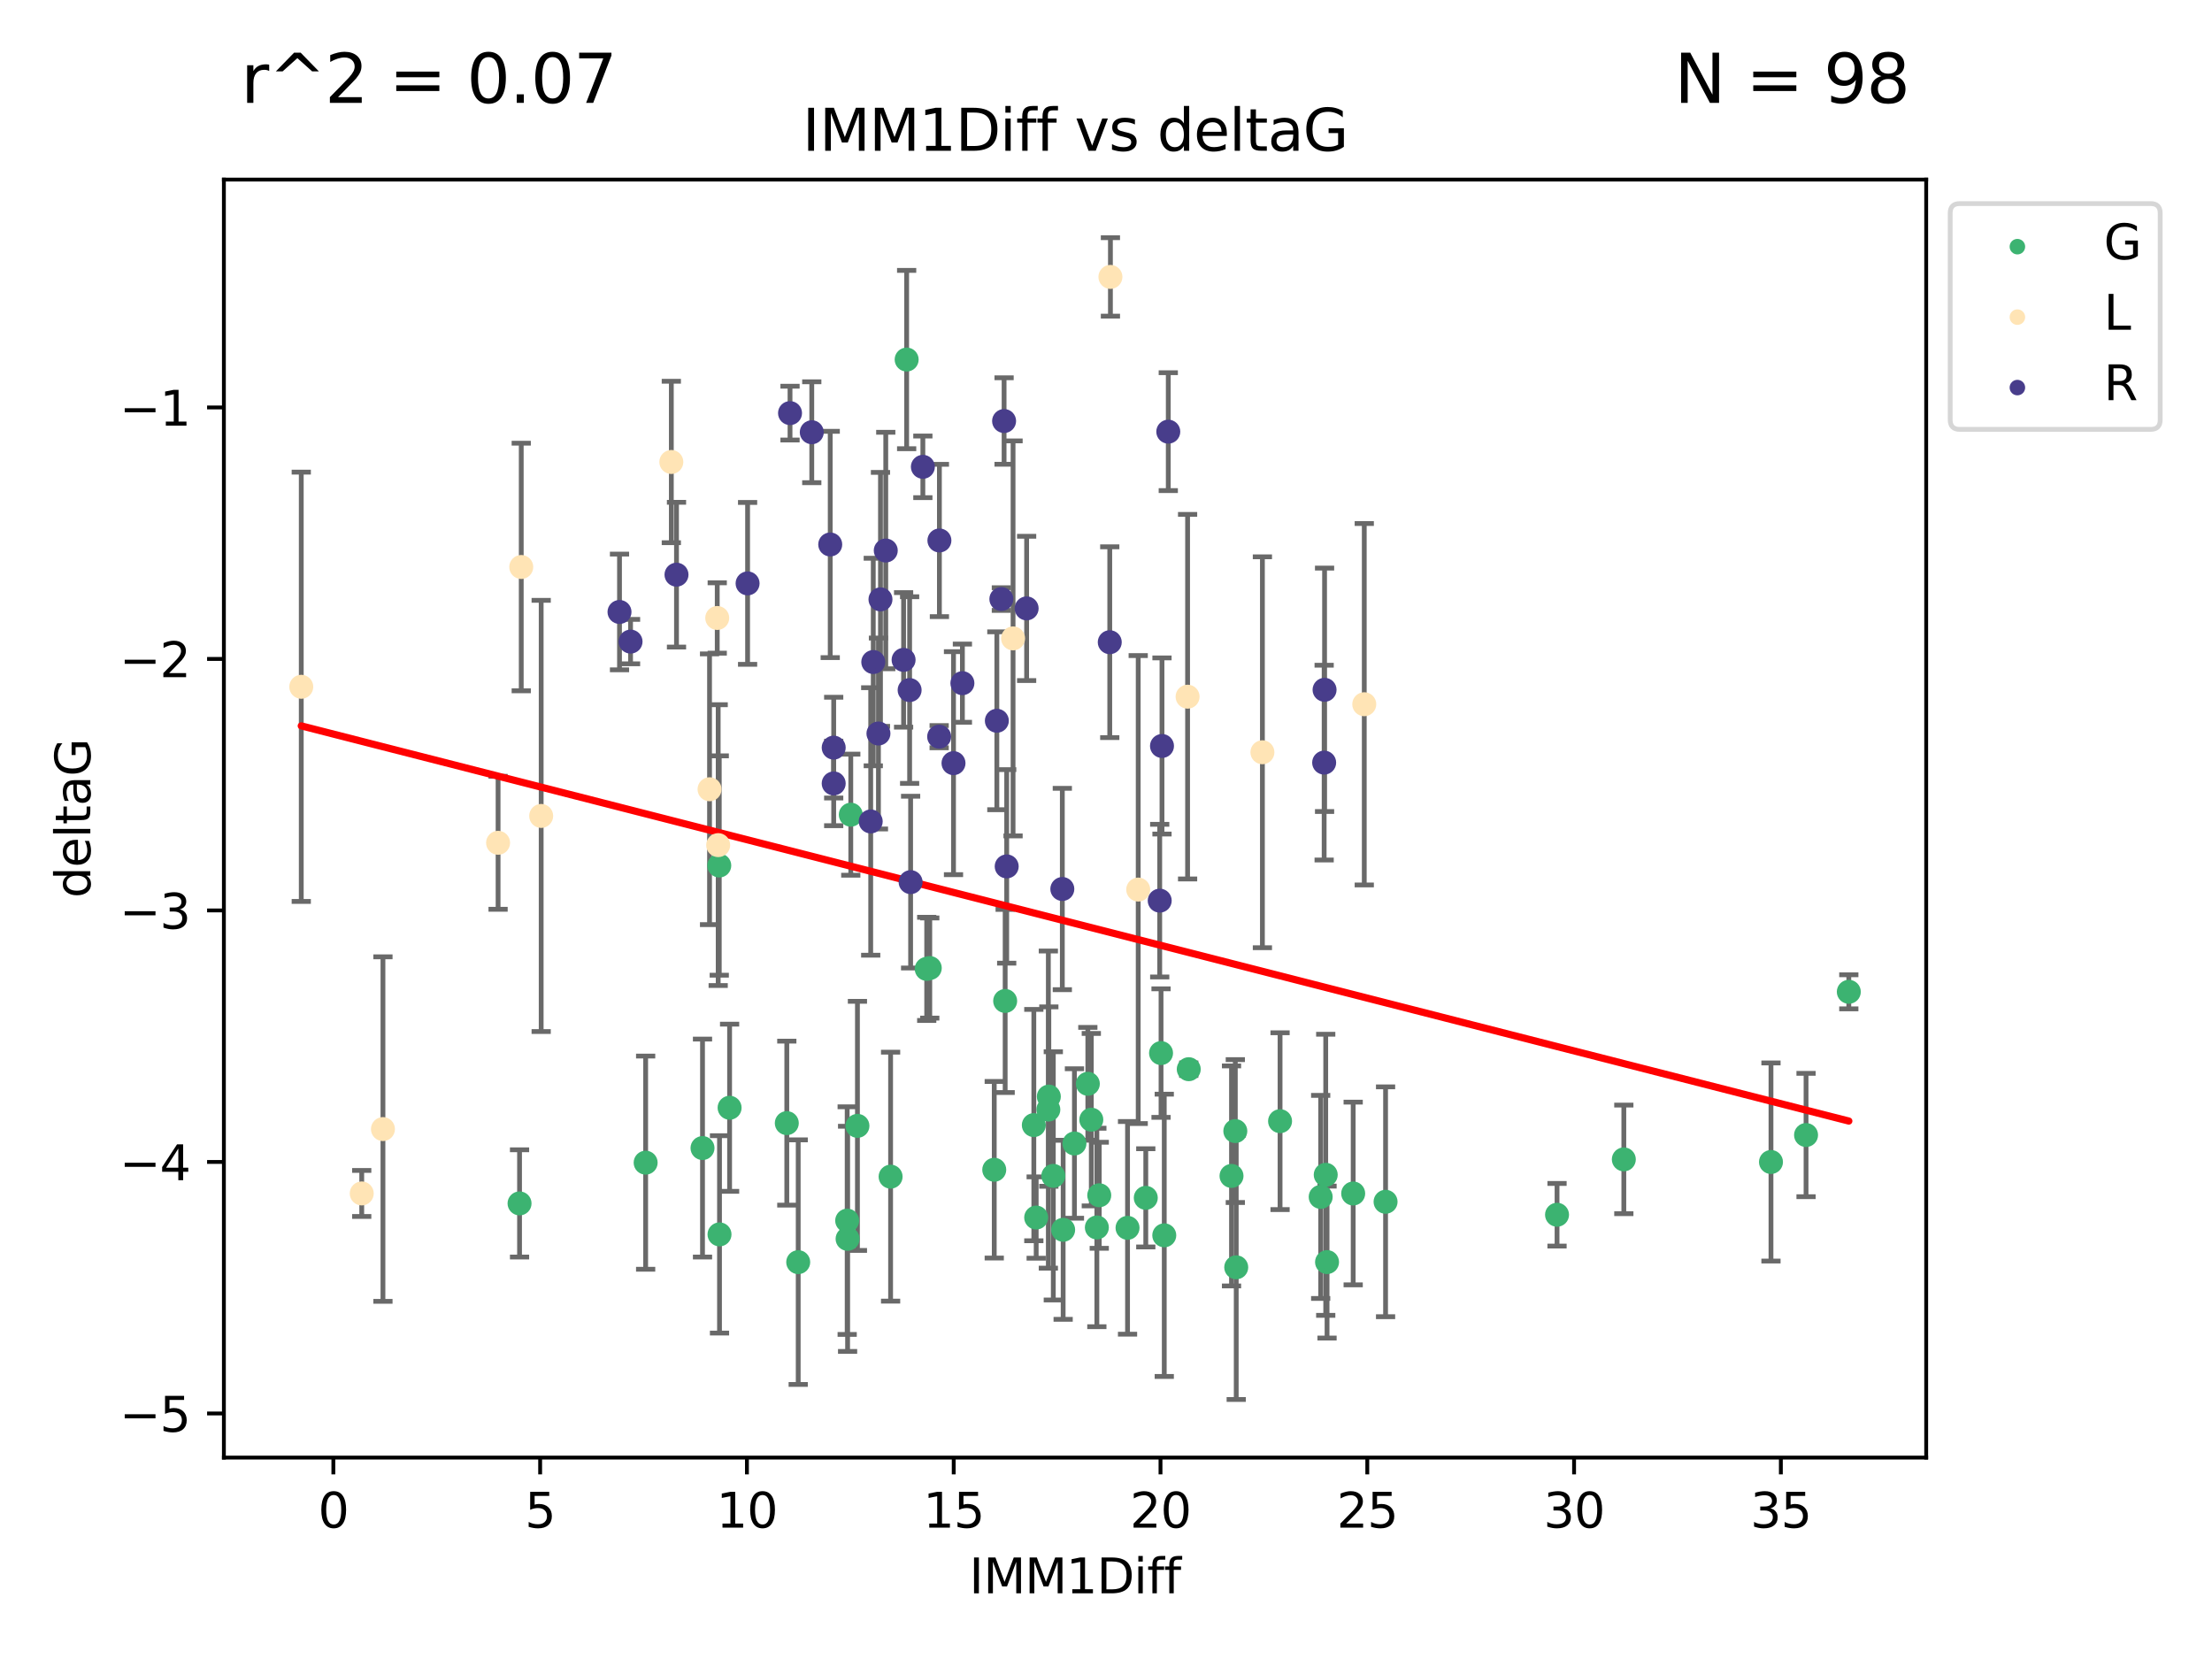 <?xml version="1.0" encoding="utf-8" standalone="no"?>
<!DOCTYPE svg PUBLIC "-//W3C//DTD SVG 1.1//EN"
  "http://www.w3.org/Graphics/SVG/1.1/DTD/svg11.dtd">
<svg xmlns:xlink="http://www.w3.org/1999/xlink" width="460.8pt" height="345.6pt" viewBox="0 0 460.8 345.6" xmlns="http://www.w3.org/2000/svg" version="1.1">
 <defs>
  <style type="text/css">*{stroke-linejoin: round; stroke-linecap: butt}</style>
 </defs>
 <g id="figure_1">
  <g id="patch_1">
   <path d="M 0 345.6 
L 460.8 345.6 
L 460.8 0 
L 0 0 
z
" style="fill: #ffffff"/>
  </g>
  <g id="axes_1">
   <g id="patch_2">
    <path d="M 46.64 303.64 
L 401.26 303.64 
L 401.26 37.411 
L 46.64 37.411 
z
" style="fill: #ffffff"/>
   </g>
   <g id="PathCollection_1">
    <defs>
     <path id="mcf5f0a4598" d="M 0 1.118 
C 0.297 1.118 0.581 1 0.791 0.791 
C 1 0.581 1.118 0.297 1.118 0 
C 1.118 -0.297 1 -0.581 0.791 -0.791 
C 0.581 -1 0.297 -1.118 0 -1.118 
C -0.297 -1.118 -0.581 -1 -0.791 -0.791 
C -1 -0.581 -1.118 -0.297 -1.118 0 
C -1.118 0.297 -1 0.581 -0.791 0.791 
C -0.581 1 -0.297 1.118 0 1.118 
z
" style="stroke: #3cb371"/>
    </defs>
    <g clip-path="url(#pd72f8d3815)">
     <use xlink:href="#mcf5f0a4598" x="108.231" y="250.694" style="fill: #3cb371; stroke: #3cb371"/>
     <use xlink:href="#mcf5f0a4598" x="166.282" y="262.93" style="fill: #3cb371; stroke: #3cb371"/>
     <use xlink:href="#mcf5f0a4598" x="146.346" y="239.16" style="fill: #3cb371; stroke: #3cb371"/>
     <use xlink:href="#mcf5f0a4598" x="134.5" y="242.204" style="fill: #3cb371; stroke: #3cb371"/>
     <use xlink:href="#mcf5f0a4598" x="281.893" y="248.626" style="fill: #3cb371; stroke: #3cb371"/>
     <use xlink:href="#mcf5f0a4598" x="242.538" y="257.34" style="fill: #3cb371; stroke: #3cb371"/>
     <use xlink:href="#mcf5f0a4598" x="149.887" y="257.145" style="fill: #3cb371; stroke: #3cb371"/>
     <use xlink:href="#mcf5f0a4598" x="228.495" y="255.705" style="fill: #3cb371; stroke: #3cb371"/>
     <use xlink:href="#mcf5f0a4598" x="257.339" y="235.623" style="fill: #3cb371; stroke: #3cb371"/>
     <use xlink:href="#mcf5f0a4598" x="207.12" y="243.683" style="fill: #3cb371; stroke: #3cb371"/>
     <use xlink:href="#mcf5f0a4598" x="276.173" y="244.731" style="fill: #3cb371; stroke: #3cb371"/>
     <use xlink:href="#mcf5f0a4598" x="228.994" y="248.997" style="fill: #3cb371; stroke: #3cb371"/>
     <use xlink:href="#mcf5f0a4598" x="288.639" y="250.352" style="fill: #3cb371; stroke: #3cb371"/>
     <use xlink:href="#mcf5f0a4598" x="257.529" y="264.006" style="fill: #3cb371; stroke: #3cb371"/>
     <use xlink:href="#mcf5f0a4598" x="215.365" y="234.378" style="fill: #3cb371; stroke: #3cb371"/>
     <use xlink:href="#mcf5f0a4598" x="234.887" y="255.783" style="fill: #3cb371; stroke: #3cb371"/>
     <use xlink:href="#mcf5f0a4598" x="176.569" y="258.074" style="fill: #3cb371; stroke: #3cb371"/>
     <use xlink:href="#mcf5f0a4598" x="219.423" y="244.958" style="fill: #3cb371; stroke: #3cb371"/>
     <use xlink:href="#mcf5f0a4598" x="215.856" y="253.637" style="fill: #3cb371; stroke: #3cb371"/>
     <use xlink:href="#mcf5f0a4598" x="238.687" y="249.531" style="fill: #3cb371; stroke: #3cb371"/>
     <use xlink:href="#mcf5f0a4598" x="193.688" y="201.658" style="fill: #3cb371; stroke: #3cb371"/>
     <use xlink:href="#mcf5f0a4598" x="221.473" y="256.189" style="fill: #3cb371; stroke: #3cb371"/>
     <use xlink:href="#mcf5f0a4598" x="188.872" y="74.901" style="fill: #3cb371; stroke: #3cb371"/>
     <use xlink:href="#mcf5f0a4598" x="324.359" y="253.055" style="fill: #3cb371; stroke: #3cb371"/>
     <use xlink:href="#mcf5f0a4598" x="256.547" y="244.969" style="fill: #3cb371; stroke: #3cb371"/>
     <use xlink:href="#mcf5f0a4598" x="276.448" y="262.915" style="fill: #3cb371; stroke: #3cb371"/>
     <use xlink:href="#mcf5f0a4598" x="163.905" y="233.968" style="fill: #3cb371; stroke: #3cb371"/>
     <use xlink:href="#mcf5f0a4598" x="193.051" y="201.836" style="fill: #3cb371; stroke: #3cb371"/>
     <use xlink:href="#mcf5f0a4598" x="223.825" y="238.21" style="fill: #3cb371; stroke: #3cb371"/>
     <use xlink:href="#mcf5f0a4598" x="275.122" y="249.339" style="fill: #3cb371; stroke: #3cb371"/>
     <use xlink:href="#mcf5f0a4598" x="218.492" y="228.439" style="fill: #3cb371; stroke: #3cb371"/>
     <use xlink:href="#mcf5f0a4598" x="376.233" y="236.447" style="fill: #3cb371; stroke: #3cb371"/>
     <use xlink:href="#mcf5f0a4598" x="368.927" y="242.066" style="fill: #3cb371; stroke: #3cb371"/>
     <use xlink:href="#mcf5f0a4598" x="241.866" y="219.376" style="fill: #3cb371; stroke: #3cb371"/>
     <use xlink:href="#mcf5f0a4598" x="226.616" y="225.774" style="fill: #3cb371; stroke: #3cb371"/>
     <use xlink:href="#mcf5f0a4598" x="177.233" y="169.713" style="fill: #3cb371; stroke: #3cb371"/>
     <use xlink:href="#mcf5f0a4598" x="209.394" y="208.518" style="fill: #3cb371; stroke: #3cb371"/>
     <use xlink:href="#mcf5f0a4598" x="338.273" y="241.52" style="fill: #3cb371; stroke: #3cb371"/>
     <use xlink:href="#mcf5f0a4598" x="227.34" y="233.249" style="fill: #3cb371; stroke: #3cb371"/>
     <use xlink:href="#mcf5f0a4598" x="218.389" y="231.145" style="fill: #3cb371; stroke: #3cb371"/>
     <use xlink:href="#mcf5f0a4598" x="385.141" y="206.613" style="fill: #3cb371; stroke: #3cb371"/>
     <use xlink:href="#mcf5f0a4598" x="266.661" y="233.561" style="fill: #3cb371; stroke: #3cb371"/>
     <use xlink:href="#mcf5f0a4598" x="247.638" y="222.733" style="fill: #3cb371; stroke: #3cb371"/>
     <use xlink:href="#mcf5f0a4598" x="149.836" y="180.303" style="fill: #3cb371; stroke: #3cb371"/>
     <use xlink:href="#mcf5f0a4598" x="178.62" y="234.537" style="fill: #3cb371; stroke: #3cb371"/>
     <use xlink:href="#mcf5f0a4598" x="176.483" y="254.278" style="fill: #3cb371; stroke: #3cb371"/>
     <use xlink:href="#mcf5f0a4598" x="185.529" y="245.119" style="fill: #3cb371; stroke: #3cb371"/>
     <use xlink:href="#mcf5f0a4598" x="151.989" y="230.765" style="fill: #3cb371; stroke: #3cb371"/>
    </g>
   </g>
   <g id="PathCollection_2">
    <defs>
     <path id="mef67417a89" d="M 0 1.118 
C 0.297 1.118 0.581 1 0.791 0.791 
C 1 0.581 1.118 0.297 1.118 0 
C 1.118 -0.297 1 -0.581 0.791 -0.791 
C 0.581 -1 0.297 -1.118 0 -1.118 
C -0.297 -1.118 -0.581 -1 -0.791 -0.791 
C -1 -0.581 -1.118 -0.297 -1.118 0 
C -1.118 0.297 -1 0.581 -0.791 0.791 
C -0.581 1 -0.297 1.118 0 1.118 
z
" style="stroke: #ffe4b5"/>
    </defs>
    <g clip-path="url(#pd72f8d3815)">
     <use xlink:href="#mef67417a89" x="103.76" y="175.57" style="fill: #ffe4b5; stroke: #ffe4b5"/>
     <use xlink:href="#mef67417a89" x="75.355" y="248.616" style="fill: #ffe4b5; stroke: #ffe4b5"/>
     <use xlink:href="#mef67417a89" x="112.737" y="169.975" style="fill: #ffe4b5; stroke: #ffe4b5"/>
     <use xlink:href="#mef67417a89" x="108.585" y="118.114" style="fill: #ffe4b5; stroke: #ffe4b5"/>
     <use xlink:href="#mef67417a89" x="62.759" y="143.071" style="fill: #ffe4b5; stroke: #ffe4b5"/>
     <use xlink:href="#mef67417a89" x="139.85" y="96.238" style="fill: #ffe4b5; stroke: #ffe4b5"/>
     <use xlink:href="#mef67417a89" x="247.397" y="145.132" style="fill: #ffe4b5; stroke: #ffe4b5"/>
     <use xlink:href="#mef67417a89" x="149.612" y="176.053" style="fill: #ffe4b5; stroke: #ffe4b5"/>
     <use xlink:href="#mef67417a89" x="237.11" y="185.314" style="fill: #ffe4b5; stroke: #ffe4b5"/>
     <use xlink:href="#mef67417a89" x="79.775" y="235.208" style="fill: #ffe4b5; stroke: #ffe4b5"/>
     <use xlink:href="#mef67417a89" x="149.413" y="128.736" style="fill: #ffe4b5; stroke: #ffe4b5"/>
     <use xlink:href="#mef67417a89" x="211.04" y="132.989" style="fill: #ffe4b5; stroke: #ffe4b5"/>
     <use xlink:href="#mef67417a89" x="147.811" y="164.417" style="fill: #ffe4b5; stroke: #ffe4b5"/>
     <use xlink:href="#mef67417a89" x="231.321" y="57.685" style="fill: #ffe4b5; stroke: #ffe4b5"/>
     <use xlink:href="#mef67417a89" x="262.982" y="156.709" style="fill: #ffe4b5; stroke: #ffe4b5"/>
     <use xlink:href="#mef67417a89" x="284.202" y="146.704" style="fill: #ffe4b5; stroke: #ffe4b5"/>
    </g>
   </g>
   <g id="PathCollection_3">
    <defs>
     <path id="mcb8d9f45d2" d="M 0 1.118 
C 0.297 1.118 0.581 1 0.791 0.791 
C 1 0.581 1.118 0.297 1.118 0 
C 1.118 -0.297 1 -0.581 0.791 -0.791 
C 0.581 -1 0.297 -1.118 0 -1.118 
C -0.297 -1.118 -0.581 -1 -0.791 -0.791 
C -1 -0.581 -1.118 -0.297 -1.118 0 
C -1.118 0.297 -1 0.581 -0.791 0.791 
C -0.581 1 -0.297 1.118 0 1.118 
z
" style="stroke: #483d8b"/>
    </defs>
    <g clip-path="url(#pd72f8d3815)">
     <use xlink:href="#mcb8d9f45d2" x="275.931" y="143.699" style="fill: #483d8b; stroke: #483d8b"/>
     <use xlink:href="#mcb8d9f45d2" x="129.055" y="127.483" style="fill: #483d8b; stroke: #483d8b"/>
     <use xlink:href="#mcb8d9f45d2" x="198.633" y="158.979" style="fill: #483d8b; stroke: #483d8b"/>
     <use xlink:href="#mcb8d9f45d2" x="221.301" y="185.193" style="fill: #483d8b; stroke: #483d8b"/>
     <use xlink:href="#mcb8d9f45d2" x="131.355" y="133.656" style="fill: #483d8b; stroke: #483d8b"/>
     <use xlink:href="#mcb8d9f45d2" x="164.577" y="86.058" style="fill: #483d8b; stroke: #483d8b"/>
     <use xlink:href="#mcb8d9f45d2" x="173.674" y="163.201" style="fill: #483d8b; stroke: #483d8b"/>
     <use xlink:href="#mcb8d9f45d2" x="195.644" y="153.462" style="fill: #483d8b; stroke: #483d8b"/>
     <use xlink:href="#mcb8d9f45d2" x="184.521" y="114.683" style="fill: #483d8b; stroke: #483d8b"/>
     <use xlink:href="#mcb8d9f45d2" x="183.419" y="124.86" style="fill: #483d8b; stroke: #483d8b"/>
     <use xlink:href="#mcb8d9f45d2" x="140.927" y="119.716" style="fill: #483d8b; stroke: #483d8b"/>
     <use xlink:href="#mcb8d9f45d2" x="209.713" y="180.487" style="fill: #483d8b; stroke: #483d8b"/>
     <use xlink:href="#mcb8d9f45d2" x="169.108" y="90.044" style="fill: #483d8b; stroke: #483d8b"/>
     <use xlink:href="#mcb8d9f45d2" x="181.919" y="137.913" style="fill: #483d8b; stroke: #483d8b"/>
     <use xlink:href="#mcb8d9f45d2" x="188.235" y="137.465" style="fill: #483d8b; stroke: #483d8b"/>
     <use xlink:href="#mcb8d9f45d2" x="195.696" y="112.59" style="fill: #483d8b; stroke: #483d8b"/>
     <use xlink:href="#mcb8d9f45d2" x="189.699" y="183.764" style="fill: #483d8b; stroke: #483d8b"/>
     <use xlink:href="#mcb8d9f45d2" x="182.996" y="152.804" style="fill: #483d8b; stroke: #483d8b"/>
     <use xlink:href="#mcb8d9f45d2" x="173.674" y="155.744" style="fill: #483d8b; stroke: #483d8b"/>
     <use xlink:href="#mcb8d9f45d2" x="275.845" y="158.866" style="fill: #483d8b; stroke: #483d8b"/>
     <use xlink:href="#mcb8d9f45d2" x="192.249" y="97.249" style="fill: #483d8b; stroke: #483d8b"/>
     <use xlink:href="#mcb8d9f45d2" x="231.183" y="133.784" style="fill: #483d8b; stroke: #483d8b"/>
     <use xlink:href="#mcb8d9f45d2" x="181.385" y="171.123" style="fill: #483d8b; stroke: #483d8b"/>
     <use xlink:href="#mcb8d9f45d2" x="208.602" y="124.794" style="fill: #483d8b; stroke: #483d8b"/>
     <use xlink:href="#mcb8d9f45d2" x="242.064" y="155.401" style="fill: #483d8b; stroke: #483d8b"/>
     <use xlink:href="#mcb8d9f45d2" x="209.17" y="87.707" style="fill: #483d8b; stroke: #483d8b"/>
     <use xlink:href="#mcb8d9f45d2" x="200.486" y="142.319" style="fill: #483d8b; stroke: #483d8b"/>
     <use xlink:href="#mcb8d9f45d2" x="155.737" y="121.532" style="fill: #483d8b; stroke: #483d8b"/>
     <use xlink:href="#mcb8d9f45d2" x="207.662" y="150.149" style="fill: #483d8b; stroke: #483d8b"/>
     <use xlink:href="#mcb8d9f45d2" x="189.492" y="143.755" style="fill: #483d8b; stroke: #483d8b"/>
     <use xlink:href="#mcb8d9f45d2" x="243.374" y="89.923" style="fill: #483d8b; stroke: #483d8b"/>
     <use xlink:href="#mcb8d9f45d2" x="172.951" y="113.422" style="fill: #483d8b; stroke: #483d8b"/>
     <use xlink:href="#mcb8d9f45d2" x="241.59" y="187.62" style="fill: #483d8b; stroke: #483d8b"/>
     <use xlink:href="#mcb8d9f45d2" x="213.866" y="126.741" style="fill: #483d8b; stroke: #483d8b"/>
    </g>
   </g>
   <g id="matplotlib.axis_1">
    <g id="xtick_1">
     <g id="line2d_1">
      <defs>
       <path id="m025d7ab64f" d="M 0 0 
L 0 3.5 
" style="stroke: #000000; stroke-width: 0.8"/>
      </defs>
      <g>
       <use xlink:href="#m025d7ab64f" x="69.445" y="303.64" style="stroke: #000000; stroke-width: 0.8"/>
      </g>
     </g>
     <g id="text_1">
      <!-- 0 -->
      <g transform="translate(66.263 318.238)scale(0.1 -0.1)">
       <defs>
        <path id="DejaVuSans-30" d="M 2034 4250 
Q 1547 4250 1301 3770 
Q 1056 3291 1056 2328 
Q 1056 1369 1301 889 
Q 1547 409 2034 409 
Q 2525 409 2770 889 
Q 3016 1369 3016 2328 
Q 3016 3291 2770 3770 
Q 2525 4250 2034 4250 
z
M 2034 4750 
Q 2819 4750 3233 4129 
Q 3647 3509 3647 2328 
Q 3647 1150 3233 529 
Q 2819 -91 2034 -91 
Q 1250 -91 836 529 
Q 422 1150 422 2328 
Q 422 3509 836 4129 
Q 1250 4750 2034 4750 
z
" transform="scale(0.016)"/>
       </defs>
       <use xlink:href="#DejaVuSans-30"/>
      </g>
     </g>
    </g>
    <g id="xtick_2">
     <g id="line2d_2">
      <g>
       <use xlink:href="#m025d7ab64f" x="112.522" y="303.64" style="stroke: #000000; stroke-width: 0.8"/>
      </g>
     </g>
     <g id="text_2">
      <!-- 5 -->
      <g transform="translate(109.341 318.238)scale(0.1 -0.1)">
       <defs>
        <path id="DejaVuSans-35" d="M 691 4666 
L 3169 4666 
L 3169 4134 
L 1269 4134 
L 1269 2991 
Q 1406 3038 1543 3061 
Q 1681 3084 1819 3084 
Q 2600 3084 3056 2656 
Q 3513 2228 3513 1497 
Q 3513 744 3044 326 
Q 2575 -91 1722 -91 
Q 1428 -91 1123 -41 
Q 819 9 494 109 
L 494 744 
Q 775 591 1075 516 
Q 1375 441 1709 441 
Q 2250 441 2565 725 
Q 2881 1009 2881 1497 
Q 2881 1984 2565 2268 
Q 2250 2553 1709 2553 
Q 1456 2553 1204 2497 
Q 953 2441 691 2322 
L 691 4666 
z
" transform="scale(0.016)"/>
       </defs>
       <use xlink:href="#DejaVuSans-35"/>
      </g>
     </g>
    </g>
    <g id="xtick_3">
     <g id="line2d_3">
      <g>
       <use xlink:href="#m025d7ab64f" x="155.599" y="303.64" style="stroke: #000000; stroke-width: 0.8"/>
      </g>
     </g>
     <g id="text_3">
      <!-- 10 -->
      <g transform="translate(149.237 318.238)scale(0.1 -0.1)">
       <defs>
        <path id="DejaVuSans-31" d="M 794 531 
L 1825 531 
L 1825 4091 
L 703 3866 
L 703 4441 
L 1819 4666 
L 2450 4666 
L 2450 531 
L 3481 531 
L 3481 0 
L 794 0 
L 794 531 
z
" transform="scale(0.016)"/>
       </defs>
       <use xlink:href="#DejaVuSans-31"/>
       <use xlink:href="#DejaVuSans-30" x="63.623"/>
      </g>
     </g>
    </g>
    <g id="xtick_4">
     <g id="line2d_4">
      <g>
       <use xlink:href="#m025d7ab64f" x="198.677" y="303.64" style="stroke: #000000; stroke-width: 0.8"/>
      </g>
     </g>
     <g id="text_4">
      <!-- 15 -->
      <g transform="translate(192.314 318.238)scale(0.1 -0.1)">
       <use xlink:href="#DejaVuSans-31"/>
       <use xlink:href="#DejaVuSans-35" x="63.623"/>
      </g>
     </g>
    </g>
    <g id="xtick_5">
     <g id="line2d_5">
      <g>
       <use xlink:href="#m025d7ab64f" x="241.754" y="303.64" style="stroke: #000000; stroke-width: 0.8"/>
      </g>
     </g>
     <g id="text_5">
      <!-- 20 -->
      <g transform="translate(235.391 318.238)scale(0.1 -0.1)">
       <defs>
        <path id="DejaVuSans-32" d="M 1228 531 
L 3431 531 
L 3431 0 
L 469 0 
L 469 531 
Q 828 903 1448 1529 
Q 2069 2156 2228 2338 
Q 2531 2678 2651 2914 
Q 2772 3150 2772 3378 
Q 2772 3750 2511 3984 
Q 2250 4219 1831 4219 
Q 1534 4219 1204 4116 
Q 875 4013 500 3803 
L 500 4441 
Q 881 4594 1212 4672 
Q 1544 4750 1819 4750 
Q 2544 4750 2975 4387 
Q 3406 4025 3406 3419 
Q 3406 3131 3298 2873 
Q 3191 2616 2906 2266 
Q 2828 2175 2409 1742 
Q 1991 1309 1228 531 
z
" transform="scale(0.016)"/>
       </defs>
       <use xlink:href="#DejaVuSans-32"/>
       <use xlink:href="#DejaVuSans-30" x="63.623"/>
      </g>
     </g>
    </g>
    <g id="xtick_6">
     <g id="line2d_6">
      <g>
       <use xlink:href="#m025d7ab64f" x="284.831" y="303.64" style="stroke: #000000; stroke-width: 0.8"/>
      </g>
     </g>
     <g id="text_6">
      <!-- 25 -->
      <g transform="translate(278.469 318.238)scale(0.1 -0.1)">
       <use xlink:href="#DejaVuSans-32"/>
       <use xlink:href="#DejaVuSans-35" x="63.623"/>
      </g>
     </g>
    </g>
    <g id="xtick_7">
     <g id="line2d_7">
      <g>
       <use xlink:href="#m025d7ab64f" x="327.908" y="303.64" style="stroke: #000000; stroke-width: 0.8"/>
      </g>
     </g>
     <g id="text_7">
      <!-- 30 -->
      <g transform="translate(321.546 318.238)scale(0.1 -0.1)">
       <defs>
        <path id="DejaVuSans-33" d="M 2597 2516 
Q 3050 2419 3304 2112 
Q 3559 1806 3559 1356 
Q 3559 666 3084 287 
Q 2609 -91 1734 -91 
Q 1441 -91 1130 -33 
Q 819 25 488 141 
L 488 750 
Q 750 597 1062 519 
Q 1375 441 1716 441 
Q 2309 441 2620 675 
Q 2931 909 2931 1356 
Q 2931 1769 2642 2001 
Q 2353 2234 1838 2234 
L 1294 2234 
L 1294 2753 
L 1863 2753 
Q 2328 2753 2575 2939 
Q 2822 3125 2822 3475 
Q 2822 3834 2567 4026 
Q 2313 4219 1838 4219 
Q 1578 4219 1281 4162 
Q 984 4106 628 3988 
L 628 4550 
Q 988 4650 1302 4700 
Q 1616 4750 1894 4750 
Q 2613 4750 3031 4423 
Q 3450 4097 3450 3541 
Q 3450 3153 3228 2886 
Q 3006 2619 2597 2516 
z
" transform="scale(0.016)"/>
       </defs>
       <use xlink:href="#DejaVuSans-33"/>
       <use xlink:href="#DejaVuSans-30" x="63.623"/>
      </g>
     </g>
    </g>
    <g id="xtick_8">
     <g id="line2d_8">
      <g>
       <use xlink:href="#m025d7ab64f" x="370.986" y="303.64" style="stroke: #000000; stroke-width: 0.8"/>
      </g>
     </g>
     <g id="text_8">
      <!-- 35 -->
      <g transform="translate(364.623 318.238)scale(0.1 -0.1)">
       <use xlink:href="#DejaVuSans-33"/>
       <use xlink:href="#DejaVuSans-35" x="63.623"/>
      </g>
     </g>
    </g>
    <g id="text_9">
     <!-- IMM1Diff -->
     <g transform="translate(201.906 331.917)scale(0.1 -0.1)">
      <defs>
       <path id="DejaVuSans-49" d="M 628 4666 
L 1259 4666 
L 1259 0 
L 628 0 
L 628 4666 
z
" transform="scale(0.016)"/>
       <path id="DejaVuSans-4d" d="M 628 4666 
L 1569 4666 
L 2759 1491 
L 3956 4666 
L 4897 4666 
L 4897 0 
L 4281 0 
L 4281 4097 
L 3078 897 
L 2444 897 
L 1241 4097 
L 1241 0 
L 628 0 
L 628 4666 
z
" transform="scale(0.016)"/>
       <path id="DejaVuSans-44" d="M 1259 4147 
L 1259 519 
L 2022 519 
Q 2988 519 3436 956 
Q 3884 1394 3884 2338 
Q 3884 3275 3436 3711 
Q 2988 4147 2022 4147 
L 1259 4147 
z
M 628 4666 
L 1925 4666 
Q 3281 4666 3915 4102 
Q 4550 3538 4550 2338 
Q 4550 1131 3912 565 
Q 3275 0 1925 0 
L 628 0 
L 628 4666 
z
" transform="scale(0.016)"/>
       <path id="DejaVuSans-69" d="M 603 3500 
L 1178 3500 
L 1178 0 
L 603 0 
L 603 3500 
z
M 603 4863 
L 1178 4863 
L 1178 4134 
L 603 4134 
L 603 4863 
z
" transform="scale(0.016)"/>
       <path id="DejaVuSans-66" d="M 2375 4863 
L 2375 4384 
L 1825 4384 
Q 1516 4384 1395 4259 
Q 1275 4134 1275 3809 
L 1275 3500 
L 2222 3500 
L 2222 3053 
L 1275 3053 
L 1275 0 
L 697 0 
L 697 3053 
L 147 3053 
L 147 3500 
L 697 3500 
L 697 3744 
Q 697 4328 969 4595 
Q 1241 4863 1831 4863 
L 2375 4863 
z
" transform="scale(0.016)"/>
      </defs>
      <use xlink:href="#DejaVuSans-49"/>
      <use xlink:href="#DejaVuSans-4d" x="29.492"/>
      <use xlink:href="#DejaVuSans-4d" x="115.771"/>
      <use xlink:href="#DejaVuSans-31" x="202.051"/>
      <use xlink:href="#DejaVuSans-44" x="265.674"/>
      <use xlink:href="#DejaVuSans-69" x="342.676"/>
      <use xlink:href="#DejaVuSans-66" x="370.459"/>
      <use xlink:href="#DejaVuSans-66" x="405.664"/>
     </g>
    </g>
   </g>
   <g id="matplotlib.axis_2">
    <g id="ytick_1">
     <g id="line2d_9">
      <defs>
       <path id="mfeadb1b4d0" d="M 0 0 
L -3.5 0 
" style="stroke: #000000; stroke-width: 0.8"/>
      </defs>
      <g>
       <use xlink:href="#mfeadb1b4d0" x="46.64" y="294.452" style="stroke: #000000; stroke-width: 0.8"/>
      </g>
     </g>
     <g id="text_10">
      <!-- −5 -->
      <g transform="translate(24.898 298.251)scale(0.1 -0.1)">
       <defs>
        <path id="DejaVuSans-2212" d="M 678 2272 
L 4684 2272 
L 4684 1741 
L 678 1741 
L 678 2272 
z
" transform="scale(0.016)"/>
       </defs>
       <use xlink:href="#DejaVuSans-2212"/>
       <use xlink:href="#DejaVuSans-35" x="83.789"/>
      </g>
     </g>
    </g>
    <g id="ytick_2">
     <g id="line2d_10">
      <g>
       <use xlink:href="#mfeadb1b4d0" x="46.64" y="242.057" style="stroke: #000000; stroke-width: 0.8"/>
      </g>
     </g>
     <g id="text_11">
      <!-- −4 -->
      <g transform="translate(24.898 245.857)scale(0.1 -0.1)">
       <defs>
        <path id="DejaVuSans-34" d="M 2419 4116 
L 825 1625 
L 2419 1625 
L 2419 4116 
z
M 2253 4666 
L 3047 4666 
L 3047 1625 
L 3713 1625 
L 3713 1100 
L 3047 1100 
L 3047 0 
L 2419 0 
L 2419 1100 
L 313 1100 
L 313 1709 
L 2253 4666 
z
" transform="scale(0.016)"/>
       </defs>
       <use xlink:href="#DejaVuSans-2212"/>
       <use xlink:href="#DejaVuSans-34" x="83.789"/>
      </g>
     </g>
    </g>
    <g id="ytick_3">
     <g id="line2d_11">
      <g>
       <use xlink:href="#mfeadb1b4d0" x="46.64" y="189.663" style="stroke: #000000; stroke-width: 0.8"/>
      </g>
     </g>
     <g id="text_12">
      <!-- −3 -->
      <g transform="translate(24.898 193.462)scale(0.1 -0.1)">
       <use xlink:href="#DejaVuSans-2212"/>
       <use xlink:href="#DejaVuSans-33" x="83.789"/>
      </g>
     </g>
    </g>
    <g id="ytick_4">
     <g id="line2d_12">
      <g>
       <use xlink:href="#mfeadb1b4d0" x="46.64" y="137.269" style="stroke: #000000; stroke-width: 0.8"/>
      </g>
     </g>
     <g id="text_13">
      <!-- −2 -->
      <g transform="translate(24.898 141.068)scale(0.1 -0.1)">
       <use xlink:href="#DejaVuSans-2212"/>
       <use xlink:href="#DejaVuSans-32" x="83.789"/>
      </g>
     </g>
    </g>
    <g id="ytick_5">
     <g id="line2d_13">
      <g>
       <use xlink:href="#mfeadb1b4d0" x="46.64" y="84.875" style="stroke: #000000; stroke-width: 0.8"/>
      </g>
     </g>
     <g id="text_14">
      <!-- −1 -->
      <g transform="translate(24.898 88.674)scale(0.1 -0.1)">
       <use xlink:href="#DejaVuSans-2212"/>
       <use xlink:href="#DejaVuSans-31" x="83.789"/>
      </g>
     </g>
    </g>
    <g id="text_15">
     <!-- deltaG -->
     <g transform="translate(18.818 187.064)rotate(-90)scale(0.1 -0.1)">
      <defs>
       <path id="DejaVuSans-64" d="M 2906 2969 
L 2906 4863 
L 3481 4863 
L 3481 0 
L 2906 0 
L 2906 525 
Q 2725 213 2448 61 
Q 2172 -91 1784 -91 
Q 1150 -91 751 415 
Q 353 922 353 1747 
Q 353 2572 751 3078 
Q 1150 3584 1784 3584 
Q 2172 3584 2448 3432 
Q 2725 3281 2906 2969 
z
M 947 1747 
Q 947 1113 1208 752 
Q 1469 391 1925 391 
Q 2381 391 2643 752 
Q 2906 1113 2906 1747 
Q 2906 2381 2643 2742 
Q 2381 3103 1925 3103 
Q 1469 3103 1208 2742 
Q 947 2381 947 1747 
z
" transform="scale(0.016)"/>
       <path id="DejaVuSans-65" d="M 3597 1894 
L 3597 1613 
L 953 1613 
Q 991 1019 1311 708 
Q 1631 397 2203 397 
Q 2534 397 2845 478 
Q 3156 559 3463 722 
L 3463 178 
Q 3153 47 2828 -22 
Q 2503 -91 2169 -91 
Q 1331 -91 842 396 
Q 353 884 353 1716 
Q 353 2575 817 3079 
Q 1281 3584 2069 3584 
Q 2775 3584 3186 3129 
Q 3597 2675 3597 1894 
z
M 3022 2063 
Q 3016 2534 2758 2815 
Q 2500 3097 2075 3097 
Q 1594 3097 1305 2825 
Q 1016 2553 972 2059 
L 3022 2063 
z
" transform="scale(0.016)"/>
       <path id="DejaVuSans-6c" d="M 603 4863 
L 1178 4863 
L 1178 0 
L 603 0 
L 603 4863 
z
" transform="scale(0.016)"/>
       <path id="DejaVuSans-74" d="M 1172 4494 
L 1172 3500 
L 2356 3500 
L 2356 3053 
L 1172 3053 
L 1172 1153 
Q 1172 725 1289 603 
Q 1406 481 1766 481 
L 2356 481 
L 2356 0 
L 1766 0 
Q 1100 0 847 248 
Q 594 497 594 1153 
L 594 3053 
L 172 3053 
L 172 3500 
L 594 3500 
L 594 4494 
L 1172 4494 
z
" transform="scale(0.016)"/>
       <path id="DejaVuSans-61" d="M 2194 1759 
Q 1497 1759 1228 1600 
Q 959 1441 959 1056 
Q 959 750 1161 570 
Q 1363 391 1709 391 
Q 2188 391 2477 730 
Q 2766 1069 2766 1631 
L 2766 1759 
L 2194 1759 
z
M 3341 1997 
L 3341 0 
L 2766 0 
L 2766 531 
Q 2569 213 2275 61 
Q 1981 -91 1556 -91 
Q 1019 -91 701 211 
Q 384 513 384 1019 
Q 384 1609 779 1909 
Q 1175 2209 1959 2209 
L 2766 2209 
L 2766 2266 
Q 2766 2663 2505 2880 
Q 2244 3097 1772 3097 
Q 1472 3097 1187 3025 
Q 903 2953 641 2809 
L 641 3341 
Q 956 3463 1253 3523 
Q 1550 3584 1831 3584 
Q 2591 3584 2966 3190 
Q 3341 2797 3341 1997 
z
" transform="scale(0.016)"/>
       <path id="DejaVuSans-47" d="M 3809 666 
L 3809 1919 
L 2778 1919 
L 2778 2438 
L 4434 2438 
L 4434 434 
Q 4069 175 3628 42 
Q 3188 -91 2688 -91 
Q 1594 -91 976 548 
Q 359 1188 359 2328 
Q 359 3472 976 4111 
Q 1594 4750 2688 4750 
Q 3144 4750 3555 4637 
Q 3966 4525 4313 4306 
L 4313 3634 
Q 3963 3931 3569 4081 
Q 3175 4231 2741 4231 
Q 1884 4231 1454 3753 
Q 1025 3275 1025 2328 
Q 1025 1384 1454 906 
Q 1884 428 2741 428 
Q 3075 428 3337 486 
Q 3600 544 3809 666 
z
" transform="scale(0.016)"/>
      </defs>
      <use xlink:href="#DejaVuSans-64"/>
      <use xlink:href="#DejaVuSans-65" x="63.477"/>
      <use xlink:href="#DejaVuSans-6c" x="125"/>
      <use xlink:href="#DejaVuSans-74" x="152.783"/>
      <use xlink:href="#DejaVuSans-61" x="191.992"/>
      <use xlink:href="#DejaVuSans-47" x="253.271"/>
     </g>
    </g>
   </g>
   <g id="LineCollection_1">
    <path d="M 108.231 261.865 
L 108.231 239.523 
" clip-path="url(#pd72f8d3815)" style="fill: none; stroke: #696969"/>
    <path d="M 166.282 288.405 
L 166.282 237.455 
" clip-path="url(#pd72f8d3815)" style="fill: none; stroke: #696969"/>
    <path d="M 146.346 261.862 
L 146.346 216.458 
" clip-path="url(#pd72f8d3815)" style="fill: none; stroke: #696969"/>
    <path d="M 134.5 264.405 
L 134.5 220.002 
" clip-path="url(#pd72f8d3815)" style="fill: none; stroke: #696969"/>
    <path d="M 281.893 267.657 
L 281.893 229.596 
" clip-path="url(#pd72f8d3815)" style="fill: none; stroke: #696969"/>
    <path d="M 242.538 286.739 
L 242.538 227.94 
" clip-path="url(#pd72f8d3815)" style="fill: none; stroke: #696969"/>
    <path d="M 149.887 277.699 
L 149.887 236.59 
" clip-path="url(#pd72f8d3815)" style="fill: none; stroke: #696969"/>
    <path d="M 228.495 276.375 
L 228.495 235.034 
" clip-path="url(#pd72f8d3815)" style="fill: none; stroke: #696969"/>
    <path d="M 257.339 250.504 
L 257.339 220.742 
" clip-path="url(#pd72f8d3815)" style="fill: none; stroke: #696969"/>
    <path d="M 207.12 262.075 
L 207.12 225.29 
" clip-path="url(#pd72f8d3815)" style="fill: none; stroke: #696969"/>
    <path d="M 276.173 274.012 
L 276.173 215.449 
" clip-path="url(#pd72f8d3815)" style="fill: none; stroke: #696969"/>
    <path d="M 228.994 260.044 
L 228.994 237.949 
" clip-path="url(#pd72f8d3815)" style="fill: none; stroke: #696969"/>
    <path d="M 288.639 274.292 
L 288.639 226.412 
" clip-path="url(#pd72f8d3815)" style="fill: none; stroke: #696969"/>
    <path d="M 257.529 291.539 
L 257.529 236.473 
" clip-path="url(#pd72f8d3815)" style="fill: none; stroke: #696969"/>
    <path d="M 215.365 258.475 
L 215.365 210.28 
" clip-path="url(#pd72f8d3815)" style="fill: none; stroke: #696969"/>
    <path d="M 234.887 277.934 
L 234.887 233.631 
" clip-path="url(#pd72f8d3815)" style="fill: none; stroke: #696969"/>
    <path d="M 176.569 281.527 
L 176.569 234.621 
" clip-path="url(#pd72f8d3815)" style="fill: none; stroke: #696969"/>
    <path d="M 219.423 270.812 
L 219.423 219.103 
" clip-path="url(#pd72f8d3815)" style="fill: none; stroke: #696969"/>
    <path d="M 215.856 262.109 
L 215.856 245.165 
" clip-path="url(#pd72f8d3815)" style="fill: none; stroke: #696969"/>
    <path d="M 238.687 259.759 
L 238.687 239.303 
" clip-path="url(#pd72f8d3815)" style="fill: none; stroke: #696969"/>
    <path d="M 193.688 212.091 
L 193.688 191.226 
" clip-path="url(#pd72f8d3815)" style="fill: none; stroke: #696969"/>
    <path d="M 221.473 274.839 
L 221.473 237.54 
" clip-path="url(#pd72f8d3815)" style="fill: none; stroke: #696969"/>
    <path d="M 188.872 93.475 
L 188.872 56.326 
" clip-path="url(#pd72f8d3815)" style="fill: none; stroke: #696969"/>
    <path d="M 324.359 259.579 
L 324.359 246.532 
" clip-path="url(#pd72f8d3815)" style="fill: none; stroke: #696969"/>
    <path d="M 256.547 267.888 
L 256.547 222.051 
" clip-path="url(#pd72f8d3815)" style="fill: none; stroke: #696969"/>
    <path d="M 276.448 278.743 
L 276.448 247.087 
" clip-path="url(#pd72f8d3815)" style="fill: none; stroke: #696969"/>
    <path d="M 163.905 251.046 
L 163.905 216.89 
" clip-path="url(#pd72f8d3815)" style="fill: none; stroke: #696969"/>
    <path d="M 193.051 212.583 
L 193.051 191.089 
" clip-path="url(#pd72f8d3815)" style="fill: none; stroke: #696969"/>
    <path d="M 223.825 253.777 
L 223.825 222.642 
" clip-path="url(#pd72f8d3815)" style="fill: none; stroke: #696969"/>
    <path d="M 275.122 270.491 
L 275.122 228.187 
" clip-path="url(#pd72f8d3815)" style="fill: none; stroke: #696969"/>
    <path d="M 218.492 247.124 
L 218.492 209.753 
" clip-path="url(#pd72f8d3815)" style="fill: none; stroke: #696969"/>
    <path d="M 376.233 249.296 
L 376.233 223.598 
" clip-path="url(#pd72f8d3815)" style="fill: none; stroke: #696969"/>
    <path d="M 368.927 262.701 
L 368.927 221.43 
" clip-path="url(#pd72f8d3815)" style="fill: none; stroke: #696969"/>
    <path d="M 241.866 232.763 
L 241.866 205.989 
" clip-path="url(#pd72f8d3815)" style="fill: none; stroke: #696969"/>
    <path d="M 226.616 237.525 
L 226.616 214.024 
" clip-path="url(#pd72f8d3815)" style="fill: none; stroke: #696969"/>
    <path d="M 177.233 182.324 
L 177.233 157.102 
" clip-path="url(#pd72f8d3815)" style="fill: none; stroke: #696969"/>
    <path d="M 209.394 227.592 
L 209.394 189.444 
" clip-path="url(#pd72f8d3815)" style="fill: none; stroke: #696969"/>
    <path d="M 338.273 252.833 
L 338.273 230.207 
" clip-path="url(#pd72f8d3815)" style="fill: none; stroke: #696969"/>
    <path d="M 227.34 251.211 
L 227.34 215.287 
" clip-path="url(#pd72f8d3815)" style="fill: none; stroke: #696969"/>
    <path d="M 218.389 264.181 
L 218.389 198.11 
" clip-path="url(#pd72f8d3815)" style="fill: none; stroke: #696969"/>
    <path d="M 385.141 210.16 
L 385.141 203.065 
" clip-path="url(#pd72f8d3815)" style="fill: none; stroke: #696969"/>
    <path d="M 266.661 251.978 
L 266.661 215.144 
" clip-path="url(#pd72f8d3815)" style="fill: none; stroke: #696969"/>
    <path d="M 247.638 224.041 
L 247.638 221.426 
" clip-path="url(#pd72f8d3815)" style="fill: none; stroke: #696969"/>
    <path d="M 149.836 203.148 
L 149.836 157.457 
" clip-path="url(#pd72f8d3815)" style="fill: none; stroke: #696969"/>
    <path d="M 178.62 260.484 
L 178.62 208.591 
" clip-path="url(#pd72f8d3815)" style="fill: none; stroke: #696969"/>
    <path d="M 176.483 277.988 
L 176.483 230.568 
" clip-path="url(#pd72f8d3815)" style="fill: none; stroke: #696969"/>
    <path d="M 185.529 271.048 
L 185.529 219.19 
" clip-path="url(#pd72f8d3815)" style="fill: none; stroke: #696969"/>
    <path d="M 151.989 248.177 
L 151.989 213.353 
" clip-path="url(#pd72f8d3815)" style="fill: none; stroke: #696969"/>
   </g>
   <g id="line2d_14">
    <defs>
     <path id="m83f4a2b7a2" d="M 2 0 
L -2 -0 
" style="stroke: #696969"/>
    </defs>
    <g clip-path="url(#pd72f8d3815)">
     <use xlink:href="#m83f4a2b7a2" x="108.231" y="261.865" style="fill: #696969; stroke: #696969"/>
     <use xlink:href="#m83f4a2b7a2" x="166.282" y="288.405" style="fill: #696969; stroke: #696969"/>
     <use xlink:href="#m83f4a2b7a2" x="146.346" y="261.862" style="fill: #696969; stroke: #696969"/>
     <use xlink:href="#m83f4a2b7a2" x="134.5" y="264.405" style="fill: #696969; stroke: #696969"/>
     <use xlink:href="#m83f4a2b7a2" x="281.893" y="267.657" style="fill: #696969; stroke: #696969"/>
     <use xlink:href="#m83f4a2b7a2" x="242.538" y="286.739" style="fill: #696969; stroke: #696969"/>
     <use xlink:href="#m83f4a2b7a2" x="149.887" y="277.699" style="fill: #696969; stroke: #696969"/>
     <use xlink:href="#m83f4a2b7a2" x="228.495" y="276.375" style="fill: #696969; stroke: #696969"/>
     <use xlink:href="#m83f4a2b7a2" x="257.339" y="250.504" style="fill: #696969; stroke: #696969"/>
     <use xlink:href="#m83f4a2b7a2" x="207.12" y="262.075" style="fill: #696969; stroke: #696969"/>
     <use xlink:href="#m83f4a2b7a2" x="276.173" y="274.012" style="fill: #696969; stroke: #696969"/>
     <use xlink:href="#m83f4a2b7a2" x="228.994" y="260.044" style="fill: #696969; stroke: #696969"/>
     <use xlink:href="#m83f4a2b7a2" x="288.639" y="274.292" style="fill: #696969; stroke: #696969"/>
     <use xlink:href="#m83f4a2b7a2" x="257.529" y="291.539" style="fill: #696969; stroke: #696969"/>
     <use xlink:href="#m83f4a2b7a2" x="215.365" y="258.475" style="fill: #696969; stroke: #696969"/>
     <use xlink:href="#m83f4a2b7a2" x="234.887" y="277.934" style="fill: #696969; stroke: #696969"/>
     <use xlink:href="#m83f4a2b7a2" x="176.569" y="281.527" style="fill: #696969; stroke: #696969"/>
     <use xlink:href="#m83f4a2b7a2" x="219.423" y="270.812" style="fill: #696969; stroke: #696969"/>
     <use xlink:href="#m83f4a2b7a2" x="215.856" y="262.109" style="fill: #696969; stroke: #696969"/>
     <use xlink:href="#m83f4a2b7a2" x="238.687" y="259.759" style="fill: #696969; stroke: #696969"/>
     <use xlink:href="#m83f4a2b7a2" x="193.688" y="212.091" style="fill: #696969; stroke: #696969"/>
     <use xlink:href="#m83f4a2b7a2" x="221.473" y="274.839" style="fill: #696969; stroke: #696969"/>
     <use xlink:href="#m83f4a2b7a2" x="188.872" y="93.475" style="fill: #696969; stroke: #696969"/>
     <use xlink:href="#m83f4a2b7a2" x="324.359" y="259.579" style="fill: #696969; stroke: #696969"/>
     <use xlink:href="#m83f4a2b7a2" x="256.547" y="267.888" style="fill: #696969; stroke: #696969"/>
     <use xlink:href="#m83f4a2b7a2" x="276.448" y="278.743" style="fill: #696969; stroke: #696969"/>
     <use xlink:href="#m83f4a2b7a2" x="163.905" y="251.046" style="fill: #696969; stroke: #696969"/>
     <use xlink:href="#m83f4a2b7a2" x="193.051" y="212.583" style="fill: #696969; stroke: #696969"/>
     <use xlink:href="#m83f4a2b7a2" x="223.825" y="253.777" style="fill: #696969; stroke: #696969"/>
     <use xlink:href="#m83f4a2b7a2" x="275.122" y="270.491" style="fill: #696969; stroke: #696969"/>
     <use xlink:href="#m83f4a2b7a2" x="218.492" y="247.124" style="fill: #696969; stroke: #696969"/>
     <use xlink:href="#m83f4a2b7a2" x="376.233" y="249.296" style="fill: #696969; stroke: #696969"/>
     <use xlink:href="#m83f4a2b7a2" x="368.927" y="262.701" style="fill: #696969; stroke: #696969"/>
     <use xlink:href="#m83f4a2b7a2" x="241.866" y="232.763" style="fill: #696969; stroke: #696969"/>
     <use xlink:href="#m83f4a2b7a2" x="226.616" y="237.525" style="fill: #696969; stroke: #696969"/>
     <use xlink:href="#m83f4a2b7a2" x="177.233" y="182.324" style="fill: #696969; stroke: #696969"/>
     <use xlink:href="#m83f4a2b7a2" x="209.394" y="227.592" style="fill: #696969; stroke: #696969"/>
     <use xlink:href="#m83f4a2b7a2" x="338.273" y="252.833" style="fill: #696969; stroke: #696969"/>
     <use xlink:href="#m83f4a2b7a2" x="227.34" y="251.211" style="fill: #696969; stroke: #696969"/>
     <use xlink:href="#m83f4a2b7a2" x="218.389" y="264.181" style="fill: #696969; stroke: #696969"/>
     <use xlink:href="#m83f4a2b7a2" x="385.141" y="210.16" style="fill: #696969; stroke: #696969"/>
     <use xlink:href="#m83f4a2b7a2" x="266.661" y="251.978" style="fill: #696969; stroke: #696969"/>
     <use xlink:href="#m83f4a2b7a2" x="247.638" y="224.041" style="fill: #696969; stroke: #696969"/>
     <use xlink:href="#m83f4a2b7a2" x="149.836" y="203.148" style="fill: #696969; stroke: #696969"/>
     <use xlink:href="#m83f4a2b7a2" x="178.62" y="260.484" style="fill: #696969; stroke: #696969"/>
     <use xlink:href="#m83f4a2b7a2" x="176.483" y="277.988" style="fill: #696969; stroke: #696969"/>
     <use xlink:href="#m83f4a2b7a2" x="185.529" y="271.048" style="fill: #696969; stroke: #696969"/>
     <use xlink:href="#m83f4a2b7a2" x="151.989" y="248.177" style="fill: #696969; stroke: #696969"/>
    </g>
   </g>
   <g id="line2d_15">
    <g clip-path="url(#pd72f8d3815)">
     <use xlink:href="#m83f4a2b7a2" x="108.231" y="239.523" style="fill: #696969; stroke: #696969"/>
     <use xlink:href="#m83f4a2b7a2" x="166.282" y="237.455" style="fill: #696969; stroke: #696969"/>
     <use xlink:href="#m83f4a2b7a2" x="146.346" y="216.458" style="fill: #696969; stroke: #696969"/>
     <use xlink:href="#m83f4a2b7a2" x="134.5" y="220.002" style="fill: #696969; stroke: #696969"/>
     <use xlink:href="#m83f4a2b7a2" x="281.893" y="229.596" style="fill: #696969; stroke: #696969"/>
     <use xlink:href="#m83f4a2b7a2" x="242.538" y="227.94" style="fill: #696969; stroke: #696969"/>
     <use xlink:href="#m83f4a2b7a2" x="149.887" y="236.59" style="fill: #696969; stroke: #696969"/>
     <use xlink:href="#m83f4a2b7a2" x="228.495" y="235.034" style="fill: #696969; stroke: #696969"/>
     <use xlink:href="#m83f4a2b7a2" x="257.339" y="220.742" style="fill: #696969; stroke: #696969"/>
     <use xlink:href="#m83f4a2b7a2" x="207.12" y="225.29" style="fill: #696969; stroke: #696969"/>
     <use xlink:href="#m83f4a2b7a2" x="276.173" y="215.449" style="fill: #696969; stroke: #696969"/>
     <use xlink:href="#m83f4a2b7a2" x="228.994" y="237.949" style="fill: #696969; stroke: #696969"/>
     <use xlink:href="#m83f4a2b7a2" x="288.639" y="226.412" style="fill: #696969; stroke: #696969"/>
     <use xlink:href="#m83f4a2b7a2" x="257.529" y="236.473" style="fill: #696969; stroke: #696969"/>
     <use xlink:href="#m83f4a2b7a2" x="215.365" y="210.28" style="fill: #696969; stroke: #696969"/>
     <use xlink:href="#m83f4a2b7a2" x="234.887" y="233.631" style="fill: #696969; stroke: #696969"/>
     <use xlink:href="#m83f4a2b7a2" x="176.569" y="234.621" style="fill: #696969; stroke: #696969"/>
     <use xlink:href="#m83f4a2b7a2" x="219.423" y="219.103" style="fill: #696969; stroke: #696969"/>
     <use xlink:href="#m83f4a2b7a2" x="215.856" y="245.165" style="fill: #696969; stroke: #696969"/>
     <use xlink:href="#m83f4a2b7a2" x="238.687" y="239.303" style="fill: #696969; stroke: #696969"/>
     <use xlink:href="#m83f4a2b7a2" x="193.688" y="191.226" style="fill: #696969; stroke: #696969"/>
     <use xlink:href="#m83f4a2b7a2" x="221.473" y="237.54" style="fill: #696969; stroke: #696969"/>
     <use xlink:href="#m83f4a2b7a2" x="188.872" y="56.326" style="fill: #696969; stroke: #696969"/>
     <use xlink:href="#m83f4a2b7a2" x="324.359" y="246.532" style="fill: #696969; stroke: #696969"/>
     <use xlink:href="#m83f4a2b7a2" x="256.547" y="222.051" style="fill: #696969; stroke: #696969"/>
     <use xlink:href="#m83f4a2b7a2" x="276.448" y="247.087" style="fill: #696969; stroke: #696969"/>
     <use xlink:href="#m83f4a2b7a2" x="163.905" y="216.89" style="fill: #696969; stroke: #696969"/>
     <use xlink:href="#m83f4a2b7a2" x="193.051" y="191.089" style="fill: #696969; stroke: #696969"/>
     <use xlink:href="#m83f4a2b7a2" x="223.825" y="222.642" style="fill: #696969; stroke: #696969"/>
     <use xlink:href="#m83f4a2b7a2" x="275.122" y="228.187" style="fill: #696969; stroke: #696969"/>
     <use xlink:href="#m83f4a2b7a2" x="218.492" y="209.753" style="fill: #696969; stroke: #696969"/>
     <use xlink:href="#m83f4a2b7a2" x="376.233" y="223.598" style="fill: #696969; stroke: #696969"/>
     <use xlink:href="#m83f4a2b7a2" x="368.927" y="221.43" style="fill: #696969; stroke: #696969"/>
     <use xlink:href="#m83f4a2b7a2" x="241.866" y="205.989" style="fill: #696969; stroke: #696969"/>
     <use xlink:href="#m83f4a2b7a2" x="226.616" y="214.024" style="fill: #696969; stroke: #696969"/>
     <use xlink:href="#m83f4a2b7a2" x="177.233" y="157.102" style="fill: #696969; stroke: #696969"/>
     <use xlink:href="#m83f4a2b7a2" x="209.394" y="189.444" style="fill: #696969; stroke: #696969"/>
     <use xlink:href="#m83f4a2b7a2" x="338.273" y="230.207" style="fill: #696969; stroke: #696969"/>
     <use xlink:href="#m83f4a2b7a2" x="227.34" y="215.287" style="fill: #696969; stroke: #696969"/>
     <use xlink:href="#m83f4a2b7a2" x="218.389" y="198.11" style="fill: #696969; stroke: #696969"/>
     <use xlink:href="#m83f4a2b7a2" x="385.141" y="203.065" style="fill: #696969; stroke: #696969"/>
     <use xlink:href="#m83f4a2b7a2" x="266.661" y="215.144" style="fill: #696969; stroke: #696969"/>
     <use xlink:href="#m83f4a2b7a2" x="247.638" y="221.426" style="fill: #696969; stroke: #696969"/>
     <use xlink:href="#m83f4a2b7a2" x="149.836" y="157.457" style="fill: #696969; stroke: #696969"/>
     <use xlink:href="#m83f4a2b7a2" x="178.62" y="208.591" style="fill: #696969; stroke: #696969"/>
     <use xlink:href="#m83f4a2b7a2" x="176.483" y="230.568" style="fill: #696969; stroke: #696969"/>
     <use xlink:href="#m83f4a2b7a2" x="185.529" y="219.19" style="fill: #696969; stroke: #696969"/>
     <use xlink:href="#m83f4a2b7a2" x="151.989" y="213.353" style="fill: #696969; stroke: #696969"/>
    </g>
   </g>
   <g id="LineCollection_2">
    <path d="M 103.76 189.421 
L 103.76 161.719 
" clip-path="url(#pd72f8d3815)" style="fill: none; stroke: #696969"/>
    <path d="M 75.355 253.409 
L 75.355 243.822 
" clip-path="url(#pd72f8d3815)" style="fill: none; stroke: #696969"/>
    <path d="M 112.737 214.886 
L 112.737 125.064 
" clip-path="url(#pd72f8d3815)" style="fill: none; stroke: #696969"/>
    <path d="M 108.585 143.905 
L 108.585 92.324 
" clip-path="url(#pd72f8d3815)" style="fill: none; stroke: #696969"/>
    <path d="M 62.759 187.786 
L 62.759 98.355 
" clip-path="url(#pd72f8d3815)" style="fill: none; stroke: #696969"/>
    <path d="M 139.85 113.054 
L 139.85 79.421 
" clip-path="url(#pd72f8d3815)" style="fill: none; stroke: #696969"/>
    <path d="M 247.397 183.102 
L 247.397 107.161 
" clip-path="url(#pd72f8d3815)" style="fill: none; stroke: #696969"/>
    <path d="M 149.612 205.301 
L 149.612 146.805 
" clip-path="url(#pd72f8d3815)" style="fill: none; stroke: #696969"/>
    <path d="M 237.11 234.06 
L 237.11 136.568 
" clip-path="url(#pd72f8d3815)" style="fill: none; stroke: #696969"/>
    <path d="M 79.775 271.093 
L 79.775 199.323 
" clip-path="url(#pd72f8d3815)" style="fill: none; stroke: #696969"/>
    <path d="M 149.413 136.064 
L 149.413 121.407 
" clip-path="url(#pd72f8d3815)" style="fill: none; stroke: #696969"/>
    <path d="M 211.04 174.133 
L 211.04 91.846 
" clip-path="url(#pd72f8d3815)" style="fill: none; stroke: #696969"/>
    <path d="M 147.811 192.614 
L 147.811 136.221 
" clip-path="url(#pd72f8d3815)" style="fill: none; stroke: #696969"/>
    <path d="M 231.321 65.858 
L 231.321 49.513 
" clip-path="url(#pd72f8d3815)" style="fill: none; stroke: #696969"/>
    <path d="M 262.982 197.425 
L 262.982 115.993 
" clip-path="url(#pd72f8d3815)" style="fill: none; stroke: #696969"/>
    <path d="M 284.202 184.348 
L 284.202 109.06 
" clip-path="url(#pd72f8d3815)" style="fill: none; stroke: #696969"/>
   </g>
   <g id="line2d_16">
    <g clip-path="url(#pd72f8d3815)">
     <use xlink:href="#m83f4a2b7a2" x="103.76" y="189.421" style="fill: #696969; stroke: #696969"/>
     <use xlink:href="#m83f4a2b7a2" x="75.355" y="253.409" style="fill: #696969; stroke: #696969"/>
     <use xlink:href="#m83f4a2b7a2" x="112.737" y="214.886" style="fill: #696969; stroke: #696969"/>
     <use xlink:href="#m83f4a2b7a2" x="108.585" y="143.905" style="fill: #696969; stroke: #696969"/>
     <use xlink:href="#m83f4a2b7a2" x="62.759" y="187.786" style="fill: #696969; stroke: #696969"/>
     <use xlink:href="#m83f4a2b7a2" x="139.85" y="113.054" style="fill: #696969; stroke: #696969"/>
     <use xlink:href="#m83f4a2b7a2" x="247.397" y="183.102" style="fill: #696969; stroke: #696969"/>
     <use xlink:href="#m83f4a2b7a2" x="149.612" y="205.301" style="fill: #696969; stroke: #696969"/>
     <use xlink:href="#m83f4a2b7a2" x="237.11" y="234.06" style="fill: #696969; stroke: #696969"/>
     <use xlink:href="#m83f4a2b7a2" x="79.775" y="271.093" style="fill: #696969; stroke: #696969"/>
     <use xlink:href="#m83f4a2b7a2" x="149.413" y="136.064" style="fill: #696969; stroke: #696969"/>
     <use xlink:href="#m83f4a2b7a2" x="211.04" y="174.133" style="fill: #696969; stroke: #696969"/>
     <use xlink:href="#m83f4a2b7a2" x="147.811" y="192.614" style="fill: #696969; stroke: #696969"/>
     <use xlink:href="#m83f4a2b7a2" x="231.321" y="65.858" style="fill: #696969; stroke: #696969"/>
     <use xlink:href="#m83f4a2b7a2" x="262.982" y="197.425" style="fill: #696969; stroke: #696969"/>
     <use xlink:href="#m83f4a2b7a2" x="284.202" y="184.348" style="fill: #696969; stroke: #696969"/>
    </g>
   </g>
   <g id="line2d_17">
    <g clip-path="url(#pd72f8d3815)">
     <use xlink:href="#m83f4a2b7a2" x="103.76" y="161.719" style="fill: #696969; stroke: #696969"/>
     <use xlink:href="#m83f4a2b7a2" x="75.355" y="243.822" style="fill: #696969; stroke: #696969"/>
     <use xlink:href="#m83f4a2b7a2" x="112.737" y="125.064" style="fill: #696969; stroke: #696969"/>
     <use xlink:href="#m83f4a2b7a2" x="108.585" y="92.324" style="fill: #696969; stroke: #696969"/>
     <use xlink:href="#m83f4a2b7a2" x="62.759" y="98.355" style="fill: #696969; stroke: #696969"/>
     <use xlink:href="#m83f4a2b7a2" x="139.85" y="79.421" style="fill: #696969; stroke: #696969"/>
     <use xlink:href="#m83f4a2b7a2" x="247.397" y="107.161" style="fill: #696969; stroke: #696969"/>
     <use xlink:href="#m83f4a2b7a2" x="149.612" y="146.805" style="fill: #696969; stroke: #696969"/>
     <use xlink:href="#m83f4a2b7a2" x="237.11" y="136.568" style="fill: #696969; stroke: #696969"/>
     <use xlink:href="#m83f4a2b7a2" x="79.775" y="199.323" style="fill: #696969; stroke: #696969"/>
     <use xlink:href="#m83f4a2b7a2" x="149.413" y="121.407" style="fill: #696969; stroke: #696969"/>
     <use xlink:href="#m83f4a2b7a2" x="211.04" y="91.846" style="fill: #696969; stroke: #696969"/>
     <use xlink:href="#m83f4a2b7a2" x="147.811" y="136.221" style="fill: #696969; stroke: #696969"/>
     <use xlink:href="#m83f4a2b7a2" x="231.321" y="49.513" style="fill: #696969; stroke: #696969"/>
     <use xlink:href="#m83f4a2b7a2" x="262.982" y="115.993" style="fill: #696969; stroke: #696969"/>
     <use xlink:href="#m83f4a2b7a2" x="284.202" y="109.06" style="fill: #696969; stroke: #696969"/>
    </g>
   </g>
   <g id="LineCollection_3">
    <path d="M 275.931 169.051 
L 275.931 118.346 
" clip-path="url(#pd72f8d3815)" style="fill: none; stroke: #696969"/>
    <path d="M 129.055 139.54 
L 129.055 115.425 
" clip-path="url(#pd72f8d3815)" style="fill: none; stroke: #696969"/>
    <path d="M 198.633 182.207 
L 198.633 135.751 
" clip-path="url(#pd72f8d3815)" style="fill: none; stroke: #696969"/>
    <path d="M 221.301 206.167 
L 221.301 164.219 
" clip-path="url(#pd72f8d3815)" style="fill: none; stroke: #696969"/>
    <path d="M 131.355 138.283 
L 131.355 129.029 
" clip-path="url(#pd72f8d3815)" style="fill: none; stroke: #696969"/>
    <path d="M 164.577 91.664 
L 164.577 80.453 
" clip-path="url(#pd72f8d3815)" style="fill: none; stroke: #696969"/>
    <path d="M 173.674 172.007 
L 173.674 154.395 
" clip-path="url(#pd72f8d3815)" style="fill: none; stroke: #696969"/>
    <path d="M 195.644 155.776 
L 195.644 151.149 
" clip-path="url(#pd72f8d3815)" style="fill: none; stroke: #696969"/>
    <path d="M 184.521 139.317 
L 184.521 90.049 
" clip-path="url(#pd72f8d3815)" style="fill: none; stroke: #696969"/>
    <path d="M 183.419 151.309 
L 183.419 98.41 
" clip-path="url(#pd72f8d3815)" style="fill: none; stroke: #696969"/>
    <path d="M 140.927 134.791 
L 140.927 104.641 
" clip-path="url(#pd72f8d3815)" style="fill: none; stroke: #696969"/>
    <path d="M 209.713 200.647 
L 209.713 160.326 
" clip-path="url(#pd72f8d3815)" style="fill: none; stroke: #696969"/>
    <path d="M 169.108 100.554 
L 169.108 79.535 
" clip-path="url(#pd72f8d3815)" style="fill: none; stroke: #696969"/>
    <path d="M 181.919 159.531 
L 181.919 116.295 
" clip-path="url(#pd72f8d3815)" style="fill: none; stroke: #696969"/>
    <path d="M 188.235 151.479 
L 188.235 123.451 
" clip-path="url(#pd72f8d3815)" style="fill: none; stroke: #696969"/>
    <path d="M 195.696 128.453 
L 195.696 96.726 
" clip-path="url(#pd72f8d3815)" style="fill: none; stroke: #696969"/>
    <path d="M 189.699 201.654 
L 189.699 165.873 
" clip-path="url(#pd72f8d3815)" style="fill: none; stroke: #696969"/>
    <path d="M 182.996 172.686 
L 182.996 132.921 
" clip-path="url(#pd72f8d3815)" style="fill: none; stroke: #696969"/>
    <path d="M 173.674 166.237 
L 173.674 145.25 
" clip-path="url(#pd72f8d3815)" style="fill: none; stroke: #696969"/>
    <path d="M 275.845 179.151 
L 275.845 138.58 
" clip-path="url(#pd72f8d3815)" style="fill: none; stroke: #696969"/>
    <path d="M 192.249 103.664 
L 192.249 90.834 
" clip-path="url(#pd72f8d3815)" style="fill: none; stroke: #696969"/>
    <path d="M 231.183 153.659 
L 231.183 113.908 
" clip-path="url(#pd72f8d3815)" style="fill: none; stroke: #696969"/>
    <path d="M 181.385 198.983 
L 181.385 143.263 
" clip-path="url(#pd72f8d3815)" style="fill: none; stroke: #696969"/>
    <path d="M 208.602 127.156 
L 208.602 122.432 
" clip-path="url(#pd72f8d3815)" style="fill: none; stroke: #696969"/>
    <path d="M 242.064 173.75 
L 242.064 137.052 
" clip-path="url(#pd72f8d3815)" style="fill: none; stroke: #696969"/>
    <path d="M 209.17 96.711 
L 209.17 78.702 
" clip-path="url(#pd72f8d3815)" style="fill: none; stroke: #696969"/>
    <path d="M 200.486 150.464 
L 200.486 134.174 
" clip-path="url(#pd72f8d3815)" style="fill: none; stroke: #696969"/>
    <path d="M 155.737 138.393 
L 155.737 104.671 
" clip-path="url(#pd72f8d3815)" style="fill: none; stroke: #696969"/>
    <path d="M 207.662 168.678 
L 207.662 131.62 
" clip-path="url(#pd72f8d3815)" style="fill: none; stroke: #696969"/>
    <path d="M 189.492 163.199 
L 189.492 124.311 
" clip-path="url(#pd72f8d3815)" style="fill: none; stroke: #696969"/>
    <path d="M 243.374 102.201 
L 243.374 77.645 
" clip-path="url(#pd72f8d3815)" style="fill: none; stroke: #696969"/>
    <path d="M 172.951 136.996 
L 172.951 89.848 
" clip-path="url(#pd72f8d3815)" style="fill: none; stroke: #696969"/>
    <path d="M 241.59 203.521 
L 241.59 171.72 
" clip-path="url(#pd72f8d3815)" style="fill: none; stroke: #696969"/>
    <path d="M 213.866 141.77 
L 213.866 111.712 
" clip-path="url(#pd72f8d3815)" style="fill: none; stroke: #696969"/>
   </g>
   <g id="line2d_18">
    <g clip-path="url(#pd72f8d3815)">
     <use xlink:href="#m83f4a2b7a2" x="275.931" y="169.051" style="fill: #696969; stroke: #696969"/>
     <use xlink:href="#m83f4a2b7a2" x="129.055" y="139.54" style="fill: #696969; stroke: #696969"/>
     <use xlink:href="#m83f4a2b7a2" x="198.633" y="182.207" style="fill: #696969; stroke: #696969"/>
     <use xlink:href="#m83f4a2b7a2" x="221.301" y="206.167" style="fill: #696969; stroke: #696969"/>
     <use xlink:href="#m83f4a2b7a2" x="131.355" y="138.283" style="fill: #696969; stroke: #696969"/>
     <use xlink:href="#m83f4a2b7a2" x="164.577" y="91.664" style="fill: #696969; stroke: #696969"/>
     <use xlink:href="#m83f4a2b7a2" x="173.674" y="172.007" style="fill: #696969; stroke: #696969"/>
     <use xlink:href="#m83f4a2b7a2" x="195.644" y="155.776" style="fill: #696969; stroke: #696969"/>
     <use xlink:href="#m83f4a2b7a2" x="184.521" y="139.317" style="fill: #696969; stroke: #696969"/>
     <use xlink:href="#m83f4a2b7a2" x="183.419" y="151.309" style="fill: #696969; stroke: #696969"/>
     <use xlink:href="#m83f4a2b7a2" x="140.927" y="134.791" style="fill: #696969; stroke: #696969"/>
     <use xlink:href="#m83f4a2b7a2" x="209.713" y="200.647" style="fill: #696969; stroke: #696969"/>
     <use xlink:href="#m83f4a2b7a2" x="169.108" y="100.554" style="fill: #696969; stroke: #696969"/>
     <use xlink:href="#m83f4a2b7a2" x="181.919" y="159.531" style="fill: #696969; stroke: #696969"/>
     <use xlink:href="#m83f4a2b7a2" x="188.235" y="151.479" style="fill: #696969; stroke: #696969"/>
     <use xlink:href="#m83f4a2b7a2" x="195.696" y="128.453" style="fill: #696969; stroke: #696969"/>
     <use xlink:href="#m83f4a2b7a2" x="189.699" y="201.654" style="fill: #696969; stroke: #696969"/>
     <use xlink:href="#m83f4a2b7a2" x="182.996" y="172.686" style="fill: #696969; stroke: #696969"/>
     <use xlink:href="#m83f4a2b7a2" x="173.674" y="166.237" style="fill: #696969; stroke: #696969"/>
     <use xlink:href="#m83f4a2b7a2" x="275.845" y="179.151" style="fill: #696969; stroke: #696969"/>
     <use xlink:href="#m83f4a2b7a2" x="192.249" y="103.664" style="fill: #696969; stroke: #696969"/>
     <use xlink:href="#m83f4a2b7a2" x="231.183" y="153.659" style="fill: #696969; stroke: #696969"/>
     <use xlink:href="#m83f4a2b7a2" x="181.385" y="198.983" style="fill: #696969; stroke: #696969"/>
     <use xlink:href="#m83f4a2b7a2" x="208.602" y="127.156" style="fill: #696969; stroke: #696969"/>
     <use xlink:href="#m83f4a2b7a2" x="242.064" y="173.75" style="fill: #696969; stroke: #696969"/>
     <use xlink:href="#m83f4a2b7a2" x="209.17" y="96.711" style="fill: #696969; stroke: #696969"/>
     <use xlink:href="#m83f4a2b7a2" x="200.486" y="150.464" style="fill: #696969; stroke: #696969"/>
     <use xlink:href="#m83f4a2b7a2" x="155.737" y="138.393" style="fill: #696969; stroke: #696969"/>
     <use xlink:href="#m83f4a2b7a2" x="207.662" y="168.678" style="fill: #696969; stroke: #696969"/>
     <use xlink:href="#m83f4a2b7a2" x="189.492" y="163.199" style="fill: #696969; stroke: #696969"/>
     <use xlink:href="#m83f4a2b7a2" x="243.374" y="102.201" style="fill: #696969; stroke: #696969"/>
     <use xlink:href="#m83f4a2b7a2" x="172.951" y="136.996" style="fill: #696969; stroke: #696969"/>
     <use xlink:href="#m83f4a2b7a2" x="241.59" y="203.521" style="fill: #696969; stroke: #696969"/>
     <use xlink:href="#m83f4a2b7a2" x="213.866" y="141.77" style="fill: #696969; stroke: #696969"/>
    </g>
   </g>
   <g id="line2d_19">
    <g clip-path="url(#pd72f8d3815)">
     <use xlink:href="#m83f4a2b7a2" x="275.931" y="118.346" style="fill: #696969; stroke: #696969"/>
     <use xlink:href="#m83f4a2b7a2" x="129.055" y="115.425" style="fill: #696969; stroke: #696969"/>
     <use xlink:href="#m83f4a2b7a2" x="198.633" y="135.751" style="fill: #696969; stroke: #696969"/>
     <use xlink:href="#m83f4a2b7a2" x="221.301" y="164.219" style="fill: #696969; stroke: #696969"/>
     <use xlink:href="#m83f4a2b7a2" x="131.355" y="129.029" style="fill: #696969; stroke: #696969"/>
     <use xlink:href="#m83f4a2b7a2" x="164.577" y="80.453" style="fill: #696969; stroke: #696969"/>
     <use xlink:href="#m83f4a2b7a2" x="173.674" y="154.395" style="fill: #696969; stroke: #696969"/>
     <use xlink:href="#m83f4a2b7a2" x="195.644" y="151.149" style="fill: #696969; stroke: #696969"/>
     <use xlink:href="#m83f4a2b7a2" x="184.521" y="90.049" style="fill: #696969; stroke: #696969"/>
     <use xlink:href="#m83f4a2b7a2" x="183.419" y="98.41" style="fill: #696969; stroke: #696969"/>
     <use xlink:href="#m83f4a2b7a2" x="140.927" y="104.641" style="fill: #696969; stroke: #696969"/>
     <use xlink:href="#m83f4a2b7a2" x="209.713" y="160.326" style="fill: #696969; stroke: #696969"/>
     <use xlink:href="#m83f4a2b7a2" x="169.108" y="79.535" style="fill: #696969; stroke: #696969"/>
     <use xlink:href="#m83f4a2b7a2" x="181.919" y="116.295" style="fill: #696969; stroke: #696969"/>
     <use xlink:href="#m83f4a2b7a2" x="188.235" y="123.451" style="fill: #696969; stroke: #696969"/>
     <use xlink:href="#m83f4a2b7a2" x="195.696" y="96.726" style="fill: #696969; stroke: #696969"/>
     <use xlink:href="#m83f4a2b7a2" x="189.699" y="165.873" style="fill: #696969; stroke: #696969"/>
     <use xlink:href="#m83f4a2b7a2" x="182.996" y="132.921" style="fill: #696969; stroke: #696969"/>
     <use xlink:href="#m83f4a2b7a2" x="173.674" y="145.25" style="fill: #696969; stroke: #696969"/>
     <use xlink:href="#m83f4a2b7a2" x="275.845" y="138.58" style="fill: #696969; stroke: #696969"/>
     <use xlink:href="#m83f4a2b7a2" x="192.249" y="90.834" style="fill: #696969; stroke: #696969"/>
     <use xlink:href="#m83f4a2b7a2" x="231.183" y="113.908" style="fill: #696969; stroke: #696969"/>
     <use xlink:href="#m83f4a2b7a2" x="181.385" y="143.263" style="fill: #696969; stroke: #696969"/>
     <use xlink:href="#m83f4a2b7a2" x="208.602" y="122.432" style="fill: #696969; stroke: #696969"/>
     <use xlink:href="#m83f4a2b7a2" x="242.064" y="137.052" style="fill: #696969; stroke: #696969"/>
     <use xlink:href="#m83f4a2b7a2" x="209.17" y="78.702" style="fill: #696969; stroke: #696969"/>
     <use xlink:href="#m83f4a2b7a2" x="200.486" y="134.174" style="fill: #696969; stroke: #696969"/>
     <use xlink:href="#m83f4a2b7a2" x="155.737" y="104.671" style="fill: #696969; stroke: #696969"/>
     <use xlink:href="#m83f4a2b7a2" x="207.662" y="131.62" style="fill: #696969; stroke: #696969"/>
     <use xlink:href="#m83f4a2b7a2" x="189.492" y="124.311" style="fill: #696969; stroke: #696969"/>
     <use xlink:href="#m83f4a2b7a2" x="243.374" y="77.645" style="fill: #696969; stroke: #696969"/>
     <use xlink:href="#m83f4a2b7a2" x="172.951" y="89.848" style="fill: #696969; stroke: #696969"/>
     <use xlink:href="#m83f4a2b7a2" x="241.59" y="171.72" style="fill: #696969; stroke: #696969"/>
     <use xlink:href="#m83f4a2b7a2" x="213.866" y="111.712" style="fill: #696969; stroke: #696969"/>
    </g>
   </g>
   <g id="line2d_20">
    <path d="M 108.231 162.824 
L 166.282 177.648 
L 146.346 172.557 
L 134.5 169.532 
L 281.893 207.169 
L 242.538 197.12 
L 149.887 173.461 
L 228.495 193.534 
L 257.339 200.899 
L 207.12 188.076 
L 276.173 205.708 
L 228.994 193.661 
L 103.76 161.682 
L 288.639 208.892 
L 75.355 154.429 
L 257.529 200.948 
L 112.737 163.975 
L 215.365 190.181 
L 234.887 195.166 
L 176.569 180.274 
L 219.423 191.217 
L 215.856 190.306 
L 238.687 196.136 
L 193.688 184.646 
L 221.473 191.741 
L 188.872 183.416 
L 324.359 218.013 
L 256.547 200.697 
L 276.448 205.779 
L 163.905 177.04 
L 193.051 184.483 
L 108.585 162.914 
L 223.825 192.341 
L 275.122 205.44 
L 62.759 151.212 
L 218.492 190.98 
L 376.233 231.259 
L 368.927 229.394 
L 139.85 170.898 
L 241.866 196.948 
L 226.616 193.054 
L 177.233 180.444 
L 247.397 198.361 
L 209.394 188.656 
L 149.612 173.391 
L 237.11 195.734 
L 338.273 221.566 
L 275.931 205.647 
L 129.055 168.141 
L 227.34 193.239 
L 218.389 190.953 
L 198.633 185.909 
L 79.775 155.557 
L 385.141 233.534 
L 221.301 191.697 
L 131.355 168.729 
L 164.577 177.212 
L 266.661 203.28 
L 149.413 173.34 
L 247.638 198.422 
L 173.674 179.535 
L 195.644 185.145 
L 184.521 182.305 
L 183.419 182.023 
L 140.927 171.173 
L 209.713 188.738 
L 149.836 173.448 
L 169.108 178.369 
L 181.919 181.641 
L 188.235 183.253 
L 195.696 185.158 
L 189.699 183.627 
L 182.996 181.916 
L 173.674 179.535 
L 275.845 205.625 
L 192.249 184.278 
L 211.04 189.077 
L 231.183 194.22 
L 181.385 181.504 
L 178.62 180.798 
L 208.602 188.454 
L 147.811 172.931 
L 176.483 180.252 
L 242.064 196.999 
L 185.529 182.562 
L 209.17 188.599 
L 200.486 186.382 
L 155.737 174.955 
L 207.662 188.214 
L 189.492 183.574 
L 231.321 194.255 
L 262.982 202.34 
L 243.374 197.333 
L 172.951 179.35 
L 284.202 207.759 
L 241.59 196.878 
L 213.866 189.798 
L 151.989 173.998 
" clip-path="url(#pd72f8d3815)" style="fill: none; stroke: #ff0000; stroke-width: 1.5; stroke-linecap: square"/>
   </g>
   <g id="line2d_21">
    <defs>
     <path id="m7088450e93" d="M 0 2 
C 0.53 2 1.039 1.789 1.414 1.414 
C 1.789 1.039 2 0.53 2 0 
C 2 -0.53 1.789 -1.039 1.414 -1.414 
C 1.039 -1.789 0.53 -2 0 -2 
C -0.53 -2 -1.039 -1.789 -1.414 -1.414 
C -1.789 -1.039 -2 -0.53 -2 0 
C -2 0.53 -1.789 1.039 -1.414 1.414 
C -1.039 1.789 -0.53 2 0 2 
z
" style="stroke: #3cb371"/>
    </defs>
    <g clip-path="url(#pd72f8d3815)">
     <use xlink:href="#m7088450e93" x="108.231" y="250.694" style="fill: #3cb371; stroke: #3cb371"/>
     <use xlink:href="#m7088450e93" x="166.282" y="262.93" style="fill: #3cb371; stroke: #3cb371"/>
     <use xlink:href="#m7088450e93" x="146.346" y="239.16" style="fill: #3cb371; stroke: #3cb371"/>
     <use xlink:href="#m7088450e93" x="134.5" y="242.204" style="fill: #3cb371; stroke: #3cb371"/>
     <use xlink:href="#m7088450e93" x="281.893" y="248.626" style="fill: #3cb371; stroke: #3cb371"/>
     <use xlink:href="#m7088450e93" x="242.538" y="257.34" style="fill: #3cb371; stroke: #3cb371"/>
     <use xlink:href="#m7088450e93" x="149.887" y="257.145" style="fill: #3cb371; stroke: #3cb371"/>
     <use xlink:href="#m7088450e93" x="228.495" y="255.705" style="fill: #3cb371; stroke: #3cb371"/>
     <use xlink:href="#m7088450e93" x="257.339" y="235.623" style="fill: #3cb371; stroke: #3cb371"/>
     <use xlink:href="#m7088450e93" x="207.12" y="243.683" style="fill: #3cb371; stroke: #3cb371"/>
     <use xlink:href="#m7088450e93" x="276.173" y="244.731" style="fill: #3cb371; stroke: #3cb371"/>
     <use xlink:href="#m7088450e93" x="228.994" y="248.997" style="fill: #3cb371; stroke: #3cb371"/>
     <use xlink:href="#m7088450e93" x="288.639" y="250.352" style="fill: #3cb371; stroke: #3cb371"/>
     <use xlink:href="#m7088450e93" x="257.529" y="264.006" style="fill: #3cb371; stroke: #3cb371"/>
     <use xlink:href="#m7088450e93" x="215.365" y="234.378" style="fill: #3cb371; stroke: #3cb371"/>
     <use xlink:href="#m7088450e93" x="234.887" y="255.783" style="fill: #3cb371; stroke: #3cb371"/>
     <use xlink:href="#m7088450e93" x="176.569" y="258.074" style="fill: #3cb371; stroke: #3cb371"/>
     <use xlink:href="#m7088450e93" x="219.423" y="244.958" style="fill: #3cb371; stroke: #3cb371"/>
     <use xlink:href="#m7088450e93" x="215.856" y="253.637" style="fill: #3cb371; stroke: #3cb371"/>
     <use xlink:href="#m7088450e93" x="238.687" y="249.531" style="fill: #3cb371; stroke: #3cb371"/>
     <use xlink:href="#m7088450e93" x="193.688" y="201.658" style="fill: #3cb371; stroke: #3cb371"/>
     <use xlink:href="#m7088450e93" x="221.473" y="256.189" style="fill: #3cb371; stroke: #3cb371"/>
     <use xlink:href="#m7088450e93" x="188.872" y="74.901" style="fill: #3cb371; stroke: #3cb371"/>
     <use xlink:href="#m7088450e93" x="324.359" y="253.055" style="fill: #3cb371; stroke: #3cb371"/>
     <use xlink:href="#m7088450e93" x="256.547" y="244.969" style="fill: #3cb371; stroke: #3cb371"/>
     <use xlink:href="#m7088450e93" x="276.448" y="262.915" style="fill: #3cb371; stroke: #3cb371"/>
     <use xlink:href="#m7088450e93" x="163.905" y="233.968" style="fill: #3cb371; stroke: #3cb371"/>
     <use xlink:href="#m7088450e93" x="193.051" y="201.836" style="fill: #3cb371; stroke: #3cb371"/>
     <use xlink:href="#m7088450e93" x="223.825" y="238.21" style="fill: #3cb371; stroke: #3cb371"/>
     <use xlink:href="#m7088450e93" x="275.122" y="249.339" style="fill: #3cb371; stroke: #3cb371"/>
     <use xlink:href="#m7088450e93" x="218.492" y="228.439" style="fill: #3cb371; stroke: #3cb371"/>
     <use xlink:href="#m7088450e93" x="376.233" y="236.447" style="fill: #3cb371; stroke: #3cb371"/>
     <use xlink:href="#m7088450e93" x="368.927" y="242.066" style="fill: #3cb371; stroke: #3cb371"/>
     <use xlink:href="#m7088450e93" x="241.866" y="219.376" style="fill: #3cb371; stroke: #3cb371"/>
     <use xlink:href="#m7088450e93" x="226.616" y="225.774" style="fill: #3cb371; stroke: #3cb371"/>
     <use xlink:href="#m7088450e93" x="177.233" y="169.713" style="fill: #3cb371; stroke: #3cb371"/>
     <use xlink:href="#m7088450e93" x="209.394" y="208.518" style="fill: #3cb371; stroke: #3cb371"/>
     <use xlink:href="#m7088450e93" x="338.273" y="241.52" style="fill: #3cb371; stroke: #3cb371"/>
     <use xlink:href="#m7088450e93" x="227.34" y="233.249" style="fill: #3cb371; stroke: #3cb371"/>
     <use xlink:href="#m7088450e93" x="218.389" y="231.145" style="fill: #3cb371; stroke: #3cb371"/>
     <use xlink:href="#m7088450e93" x="385.141" y="206.613" style="fill: #3cb371; stroke: #3cb371"/>
     <use xlink:href="#m7088450e93" x="266.661" y="233.561" style="fill: #3cb371; stroke: #3cb371"/>
     <use xlink:href="#m7088450e93" x="247.638" y="222.733" style="fill: #3cb371; stroke: #3cb371"/>
     <use xlink:href="#m7088450e93" x="149.836" y="180.303" style="fill: #3cb371; stroke: #3cb371"/>
     <use xlink:href="#m7088450e93" x="178.62" y="234.537" style="fill: #3cb371; stroke: #3cb371"/>
     <use xlink:href="#m7088450e93" x="176.483" y="254.278" style="fill: #3cb371; stroke: #3cb371"/>
     <use xlink:href="#m7088450e93" x="185.529" y="245.119" style="fill: #3cb371; stroke: #3cb371"/>
     <use xlink:href="#m7088450e93" x="151.989" y="230.765" style="fill: #3cb371; stroke: #3cb371"/>
    </g>
   </g>
   <g id="line2d_22">
    <defs>
     <path id="m88c84f823f" d="M 0 2 
C 0.53 2 1.039 1.789 1.414 1.414 
C 1.789 1.039 2 0.53 2 0 
C 2 -0.53 1.789 -1.039 1.414 -1.414 
C 1.039 -1.789 0.53 -2 0 -2 
C -0.53 -2 -1.039 -1.789 -1.414 -1.414 
C -1.789 -1.039 -2 -0.53 -2 0 
C -2 0.53 -1.789 1.039 -1.414 1.414 
C -1.039 1.789 -0.53 2 0 2 
z
" style="stroke: #ffe4b5"/>
    </defs>
    <g clip-path="url(#pd72f8d3815)">
     <use xlink:href="#m88c84f823f" x="103.76" y="175.57" style="fill: #ffe4b5; stroke: #ffe4b5"/>
     <use xlink:href="#m88c84f823f" x="75.355" y="248.616" style="fill: #ffe4b5; stroke: #ffe4b5"/>
     <use xlink:href="#m88c84f823f" x="112.737" y="169.975" style="fill: #ffe4b5; stroke: #ffe4b5"/>
     <use xlink:href="#m88c84f823f" x="108.585" y="118.114" style="fill: #ffe4b5; stroke: #ffe4b5"/>
     <use xlink:href="#m88c84f823f" x="62.759" y="143.071" style="fill: #ffe4b5; stroke: #ffe4b5"/>
     <use xlink:href="#m88c84f823f" x="139.85" y="96.238" style="fill: #ffe4b5; stroke: #ffe4b5"/>
     <use xlink:href="#m88c84f823f" x="247.397" y="145.132" style="fill: #ffe4b5; stroke: #ffe4b5"/>
     <use xlink:href="#m88c84f823f" x="149.612" y="176.053" style="fill: #ffe4b5; stroke: #ffe4b5"/>
     <use xlink:href="#m88c84f823f" x="237.11" y="185.314" style="fill: #ffe4b5; stroke: #ffe4b5"/>
     <use xlink:href="#m88c84f823f" x="79.775" y="235.208" style="fill: #ffe4b5; stroke: #ffe4b5"/>
     <use xlink:href="#m88c84f823f" x="149.413" y="128.736" style="fill: #ffe4b5; stroke: #ffe4b5"/>
     <use xlink:href="#m88c84f823f" x="211.04" y="132.989" style="fill: #ffe4b5; stroke: #ffe4b5"/>
     <use xlink:href="#m88c84f823f" x="147.811" y="164.417" style="fill: #ffe4b5; stroke: #ffe4b5"/>
     <use xlink:href="#m88c84f823f" x="231.321" y="57.685" style="fill: #ffe4b5; stroke: #ffe4b5"/>
     <use xlink:href="#m88c84f823f" x="262.982" y="156.709" style="fill: #ffe4b5; stroke: #ffe4b5"/>
     <use xlink:href="#m88c84f823f" x="284.202" y="146.704" style="fill: #ffe4b5; stroke: #ffe4b5"/>
    </g>
   </g>
   <g id="line2d_23">
    <defs>
     <path id="m1fc918494a" d="M 0 2 
C 0.53 2 1.039 1.789 1.414 1.414 
C 1.789 1.039 2 0.53 2 0 
C 2 -0.53 1.789 -1.039 1.414 -1.414 
C 1.039 -1.789 0.53 -2 0 -2 
C -0.53 -2 -1.039 -1.789 -1.414 -1.414 
C -1.789 -1.039 -2 -0.53 -2 0 
C -2 0.53 -1.789 1.039 -1.414 1.414 
C -1.039 1.789 -0.53 2 0 2 
z
" style="stroke: #483d8b"/>
    </defs>
    <g clip-path="url(#pd72f8d3815)">
     <use xlink:href="#m1fc918494a" x="275.931" y="143.699" style="fill: #483d8b; stroke: #483d8b"/>
     <use xlink:href="#m1fc918494a" x="129.055" y="127.483" style="fill: #483d8b; stroke: #483d8b"/>
     <use xlink:href="#m1fc918494a" x="198.633" y="158.979" style="fill: #483d8b; stroke: #483d8b"/>
     <use xlink:href="#m1fc918494a" x="221.301" y="185.193" style="fill: #483d8b; stroke: #483d8b"/>
     <use xlink:href="#m1fc918494a" x="131.355" y="133.656" style="fill: #483d8b; stroke: #483d8b"/>
     <use xlink:href="#m1fc918494a" x="164.577" y="86.058" style="fill: #483d8b; stroke: #483d8b"/>
     <use xlink:href="#m1fc918494a" x="173.674" y="163.201" style="fill: #483d8b; stroke: #483d8b"/>
     <use xlink:href="#m1fc918494a" x="195.644" y="153.462" style="fill: #483d8b; stroke: #483d8b"/>
     <use xlink:href="#m1fc918494a" x="184.521" y="114.683" style="fill: #483d8b; stroke: #483d8b"/>
     <use xlink:href="#m1fc918494a" x="183.419" y="124.86" style="fill: #483d8b; stroke: #483d8b"/>
     <use xlink:href="#m1fc918494a" x="140.927" y="119.716" style="fill: #483d8b; stroke: #483d8b"/>
     <use xlink:href="#m1fc918494a" x="209.713" y="180.487" style="fill: #483d8b; stroke: #483d8b"/>
     <use xlink:href="#m1fc918494a" x="169.108" y="90.044" style="fill: #483d8b; stroke: #483d8b"/>
     <use xlink:href="#m1fc918494a" x="181.919" y="137.913" style="fill: #483d8b; stroke: #483d8b"/>
     <use xlink:href="#m1fc918494a" x="188.235" y="137.465" style="fill: #483d8b; stroke: #483d8b"/>
     <use xlink:href="#m1fc918494a" x="195.696" y="112.59" style="fill: #483d8b; stroke: #483d8b"/>
     <use xlink:href="#m1fc918494a" x="189.699" y="183.764" style="fill: #483d8b; stroke: #483d8b"/>
     <use xlink:href="#m1fc918494a" x="182.996" y="152.804" style="fill: #483d8b; stroke: #483d8b"/>
     <use xlink:href="#m1fc918494a" x="173.674" y="155.744" style="fill: #483d8b; stroke: #483d8b"/>
     <use xlink:href="#m1fc918494a" x="275.845" y="158.866" style="fill: #483d8b; stroke: #483d8b"/>
     <use xlink:href="#m1fc918494a" x="192.249" y="97.249" style="fill: #483d8b; stroke: #483d8b"/>
     <use xlink:href="#m1fc918494a" x="231.183" y="133.784" style="fill: #483d8b; stroke: #483d8b"/>
     <use xlink:href="#m1fc918494a" x="181.385" y="171.123" style="fill: #483d8b; stroke: #483d8b"/>
     <use xlink:href="#m1fc918494a" x="208.602" y="124.794" style="fill: #483d8b; stroke: #483d8b"/>
     <use xlink:href="#m1fc918494a" x="242.064" y="155.401" style="fill: #483d8b; stroke: #483d8b"/>
     <use xlink:href="#m1fc918494a" x="209.17" y="87.707" style="fill: #483d8b; stroke: #483d8b"/>
     <use xlink:href="#m1fc918494a" x="200.486" y="142.319" style="fill: #483d8b; stroke: #483d8b"/>
     <use xlink:href="#m1fc918494a" x="155.737" y="121.532" style="fill: #483d8b; stroke: #483d8b"/>
     <use xlink:href="#m1fc918494a" x="207.662" y="150.149" style="fill: #483d8b; stroke: #483d8b"/>
     <use xlink:href="#m1fc918494a" x="189.492" y="143.755" style="fill: #483d8b; stroke: #483d8b"/>
     <use xlink:href="#m1fc918494a" x="243.374" y="89.923" style="fill: #483d8b; stroke: #483d8b"/>
     <use xlink:href="#m1fc918494a" x="172.951" y="113.422" style="fill: #483d8b; stroke: #483d8b"/>
     <use xlink:href="#m1fc918494a" x="241.59" y="187.62" style="fill: #483d8b; stroke: #483d8b"/>
     <use xlink:href="#m1fc918494a" x="213.866" y="126.741" style="fill: #483d8b; stroke: #483d8b"/>
    </g>
   </g>
   <g id="patch_3">
    <path d="M 46.64 303.64 
L 46.64 37.411 
" style="fill: none; stroke: #000000; stroke-width: 0.8; stroke-linejoin: miter; stroke-linecap: square"/>
   </g>
   <g id="patch_4">
    <path d="M 401.26 303.64 
L 401.26 37.411 
" style="fill: none; stroke: #000000; stroke-width: 0.8; stroke-linejoin: miter; stroke-linecap: square"/>
   </g>
   <g id="patch_5">
    <path d="M 46.64 303.64 
L 401.26 303.64 
" style="fill: none; stroke: #000000; stroke-width: 0.8; stroke-linejoin: miter; stroke-linecap: square"/>
   </g>
   <g id="patch_6">
    <path d="M 46.64 37.411 
L 401.26 37.411 
" style="fill: none; stroke: #000000; stroke-width: 0.8; stroke-linejoin: miter; stroke-linecap: square"/>
   </g>
   <g id="text_16">
    <!-- N = 98 -->
    <g transform="translate(348.795 21.426)scale(0.14 -0.14)">
     <defs>
      <path id="DejaVuSans-4e" d="M 628 4666 
L 1478 4666 
L 3547 763 
L 3547 4666 
L 4159 4666 
L 4159 0 
L 3309 0 
L 1241 3903 
L 1241 0 
L 628 0 
L 628 4666 
z
" transform="scale(0.016)"/>
      <path id="DejaVuSans-20" transform="scale(0.016)"/>
      <path id="DejaVuSans-3d" d="M 678 2906 
L 4684 2906 
L 4684 2381 
L 678 2381 
L 678 2906 
z
M 678 1631 
L 4684 1631 
L 4684 1100 
L 678 1100 
L 678 1631 
z
" transform="scale(0.016)"/>
      <path id="DejaVuSans-39" d="M 703 97 
L 703 672 
Q 941 559 1184 500 
Q 1428 441 1663 441 
Q 2288 441 2617 861 
Q 2947 1281 2994 2138 
Q 2813 1869 2534 1725 
Q 2256 1581 1919 1581 
Q 1219 1581 811 2004 
Q 403 2428 403 3163 
Q 403 3881 828 4315 
Q 1253 4750 1959 4750 
Q 2769 4750 3195 4129 
Q 3622 3509 3622 2328 
Q 3622 1225 3098 567 
Q 2575 -91 1691 -91 
Q 1453 -91 1209 -44 
Q 966 3 703 97 
z
M 1959 2075 
Q 2384 2075 2632 2365 
Q 2881 2656 2881 3163 
Q 2881 3666 2632 3958 
Q 2384 4250 1959 4250 
Q 1534 4250 1286 3958 
Q 1038 3666 1038 3163 
Q 1038 2656 1286 2365 
Q 1534 2075 1959 2075 
z
" transform="scale(0.016)"/>
      <path id="DejaVuSans-38" d="M 2034 2216 
Q 1584 2216 1326 1975 
Q 1069 1734 1069 1313 
Q 1069 891 1326 650 
Q 1584 409 2034 409 
Q 2484 409 2743 651 
Q 3003 894 3003 1313 
Q 3003 1734 2745 1975 
Q 2488 2216 2034 2216 
z
M 1403 2484 
Q 997 2584 770 2862 
Q 544 3141 544 3541 
Q 544 4100 942 4425 
Q 1341 4750 2034 4750 
Q 2731 4750 3128 4425 
Q 3525 4100 3525 3541 
Q 3525 3141 3298 2862 
Q 3072 2584 2669 2484 
Q 3125 2378 3379 2068 
Q 3634 1759 3634 1313 
Q 3634 634 3220 271 
Q 2806 -91 2034 -91 
Q 1263 -91 848 271 
Q 434 634 434 1313 
Q 434 1759 690 2068 
Q 947 2378 1403 2484 
z
M 1172 3481 
Q 1172 3119 1398 2916 
Q 1625 2713 2034 2713 
Q 2441 2713 2670 2916 
Q 2900 3119 2900 3481 
Q 2900 3844 2670 4047 
Q 2441 4250 2034 4250 
Q 1625 4250 1398 4047 
Q 1172 3844 1172 3481 
z
" transform="scale(0.016)"/>
     </defs>
     <use xlink:href="#DejaVuSans-4e"/>
     <use xlink:href="#DejaVuSans-20" x="74.805"/>
     <use xlink:href="#DejaVuSans-3d" x="106.592"/>
     <use xlink:href="#DejaVuSans-20" x="190.381"/>
     <use xlink:href="#DejaVuSans-39" x="222.168"/>
     <use xlink:href="#DejaVuSans-38" x="285.791"/>
    </g>
   </g>
   <g id="text_17">
    <!-- r^2 = 0.07 -->
    <g transform="translate(50.186 21.426)scale(0.14 -0.14)">
     <defs>
      <path id="DejaVuSans-72" d="M 2631 2963 
Q 2534 3019 2420 3045 
Q 2306 3072 2169 3072 
Q 1681 3072 1420 2755 
Q 1159 2438 1159 1844 
L 1159 0 
L 581 0 
L 581 3500 
L 1159 3500 
L 1159 2956 
Q 1341 3275 1631 3429 
Q 1922 3584 2338 3584 
Q 2397 3584 2469 3576 
Q 2541 3569 2628 3553 
L 2631 2963 
z
" transform="scale(0.016)"/>
      <path id="DejaVuSans-5e" d="M 2988 4666 
L 4684 2925 
L 4056 2925 
L 2681 4159 
L 1306 2925 
L 678 2925 
L 2375 4666 
L 2988 4666 
z
" transform="scale(0.016)"/>
      <path id="DejaVuSans-2e" d="M 684 794 
L 1344 794 
L 1344 0 
L 684 0 
L 684 794 
z
" transform="scale(0.016)"/>
      <path id="DejaVuSans-37" d="M 525 4666 
L 3525 4666 
L 3525 4397 
L 1831 0 
L 1172 0 
L 2766 4134 
L 525 4134 
L 525 4666 
z
" transform="scale(0.016)"/>
     </defs>
     <use xlink:href="#DejaVuSans-72"/>
     <use xlink:href="#DejaVuSans-5e" x="41.113"/>
     <use xlink:href="#DejaVuSans-32" x="124.902"/>
     <use xlink:href="#DejaVuSans-20" x="188.525"/>
     <use xlink:href="#DejaVuSans-3d" x="220.312"/>
     <use xlink:href="#DejaVuSans-20" x="304.102"/>
     <use xlink:href="#DejaVuSans-30" x="335.889"/>
     <use xlink:href="#DejaVuSans-2e" x="399.512"/>
     <use xlink:href="#DejaVuSans-30" x="431.299"/>
     <use xlink:href="#DejaVuSans-37" x="494.922"/>
    </g>
   </g>
   <g id="text_18">
    <!-- IMM1Diff vs deltaG -->
    <g transform="translate(167.161 31.411)scale(0.12 -0.12)">
     <defs>
      <path id="DejaVuSans-76" d="M 191 3500 
L 800 3500 
L 1894 563 
L 2988 3500 
L 3597 3500 
L 2284 0 
L 1503 0 
L 191 3500 
z
" transform="scale(0.016)"/>
      <path id="DejaVuSans-73" d="M 2834 3397 
L 2834 2853 
Q 2591 2978 2328 3040 
Q 2066 3103 1784 3103 
Q 1356 3103 1142 2972 
Q 928 2841 928 2578 
Q 928 2378 1081 2264 
Q 1234 2150 1697 2047 
L 1894 2003 
Q 2506 1872 2764 1633 
Q 3022 1394 3022 966 
Q 3022 478 2636 193 
Q 2250 -91 1575 -91 
Q 1294 -91 989 -36 
Q 684 19 347 128 
L 347 722 
Q 666 556 975 473 
Q 1284 391 1588 391 
Q 1994 391 2212 530 
Q 2431 669 2431 922 
Q 2431 1156 2273 1281 
Q 2116 1406 1581 1522 
L 1381 1569 
Q 847 1681 609 1914 
Q 372 2147 372 2553 
Q 372 3047 722 3315 
Q 1072 3584 1716 3584 
Q 2034 3584 2315 3537 
Q 2597 3491 2834 3397 
z
" transform="scale(0.016)"/>
     </defs>
     <use xlink:href="#DejaVuSans-49"/>
     <use xlink:href="#DejaVuSans-4d" x="29.492"/>
     <use xlink:href="#DejaVuSans-4d" x="115.771"/>
     <use xlink:href="#DejaVuSans-31" x="202.051"/>
     <use xlink:href="#DejaVuSans-44" x="265.674"/>
     <use xlink:href="#DejaVuSans-69" x="342.676"/>
     <use xlink:href="#DejaVuSans-66" x="370.459"/>
     <use xlink:href="#DejaVuSans-66" x="405.664"/>
     <use xlink:href="#DejaVuSans-20" x="440.869"/>
     <use xlink:href="#DejaVuSans-76" x="472.656"/>
     <use xlink:href="#DejaVuSans-73" x="531.836"/>
     <use xlink:href="#DejaVuSans-20" x="583.936"/>
     <use xlink:href="#DejaVuSans-64" x="615.723"/>
     <use xlink:href="#DejaVuSans-65" x="679.199"/>
     <use xlink:href="#DejaVuSans-6c" x="740.723"/>
     <use xlink:href="#DejaVuSans-74" x="768.506"/>
     <use xlink:href="#DejaVuSans-61" x="807.715"/>
     <use xlink:href="#DejaVuSans-47" x="868.994"/>
    </g>
   </g>
   <g id="legend_1">
    <g id="patch_7">
     <path d="M 408.26 89.446 
L 448.008 89.446 
Q 450.008 89.446 450.008 87.446 
L 450.008 44.411 
Q 450.008 42.411 448.008 42.411 
L 408.26 42.411 
Q 406.26 42.411 406.26 44.411 
L 406.26 87.446 
Q 406.26 89.446 408.26 89.446 
z
" style="fill: #ffffff; opacity: 0.8; stroke: #cccccc; stroke-linejoin: miter"/>
    </g>
    <g id="PathCollection_4">
     <g>
      <use xlink:href="#mcf5f0a4598" x="420.26" y="51.385" style="fill: #3cb371; stroke: #3cb371"/>
     </g>
    </g>
    <g id="text_19">
     <!-- G -->
     <g transform="translate(438.26 54.01)scale(0.1 -0.1)">
      <use xlink:href="#DejaVuSans-47"/>
     </g>
    </g>
    <g id="PathCollection_5">
     <g>
      <use xlink:href="#mef67417a89" x="420.26" y="66.063" style="fill: #ffe4b5; stroke: #ffe4b5"/>
     </g>
    </g>
    <g id="text_20">
     <!-- L -->
     <g transform="translate(438.26 68.688)scale(0.1 -0.1)">
      <defs>
       <path id="DejaVuSans-4c" d="M 628 4666 
L 1259 4666 
L 1259 531 
L 3531 531 
L 3531 0 
L 628 0 
L 628 4666 
z
" transform="scale(0.016)"/>
      </defs>
      <use xlink:href="#DejaVuSans-4c"/>
     </g>
    </g>
    <g id="PathCollection_6">
     <g>
      <use xlink:href="#mcb8d9f45d2" x="420.26" y="80.741" style="fill: #483d8b; stroke: #483d8b"/>
     </g>
    </g>
    <g id="text_21">
     <!-- R -->
     <g transform="translate(438.26 83.366)scale(0.1 -0.1)">
      <defs>
       <path id="DejaVuSans-52" d="M 2841 2188 
Q 3044 2119 3236 1894 
Q 3428 1669 3622 1275 
L 4263 0 
L 3584 0 
L 2988 1197 
Q 2756 1666 2539 1819 
Q 2322 1972 1947 1972 
L 1259 1972 
L 1259 0 
L 628 0 
L 628 4666 
L 2053 4666 
Q 2853 4666 3247 4331 
Q 3641 3997 3641 3322 
Q 3641 2881 3436 2590 
Q 3231 2300 2841 2188 
z
M 1259 4147 
L 1259 2491 
L 2053 2491 
Q 2509 2491 2742 2702 
Q 2975 2913 2975 3322 
Q 2975 3731 2742 3939 
Q 2509 4147 2053 4147 
L 1259 4147 
z
" transform="scale(0.016)"/>
      </defs>
      <use xlink:href="#DejaVuSans-52"/>
     </g>
    </g>
   </g>
  </g>
 </g>
 <defs>
  <clipPath id="pd72f8d3815">
   <rect x="46.64" y="37.411" width="354.62" height="266.229"/>
  </clipPath>
 </defs>
</svg>
